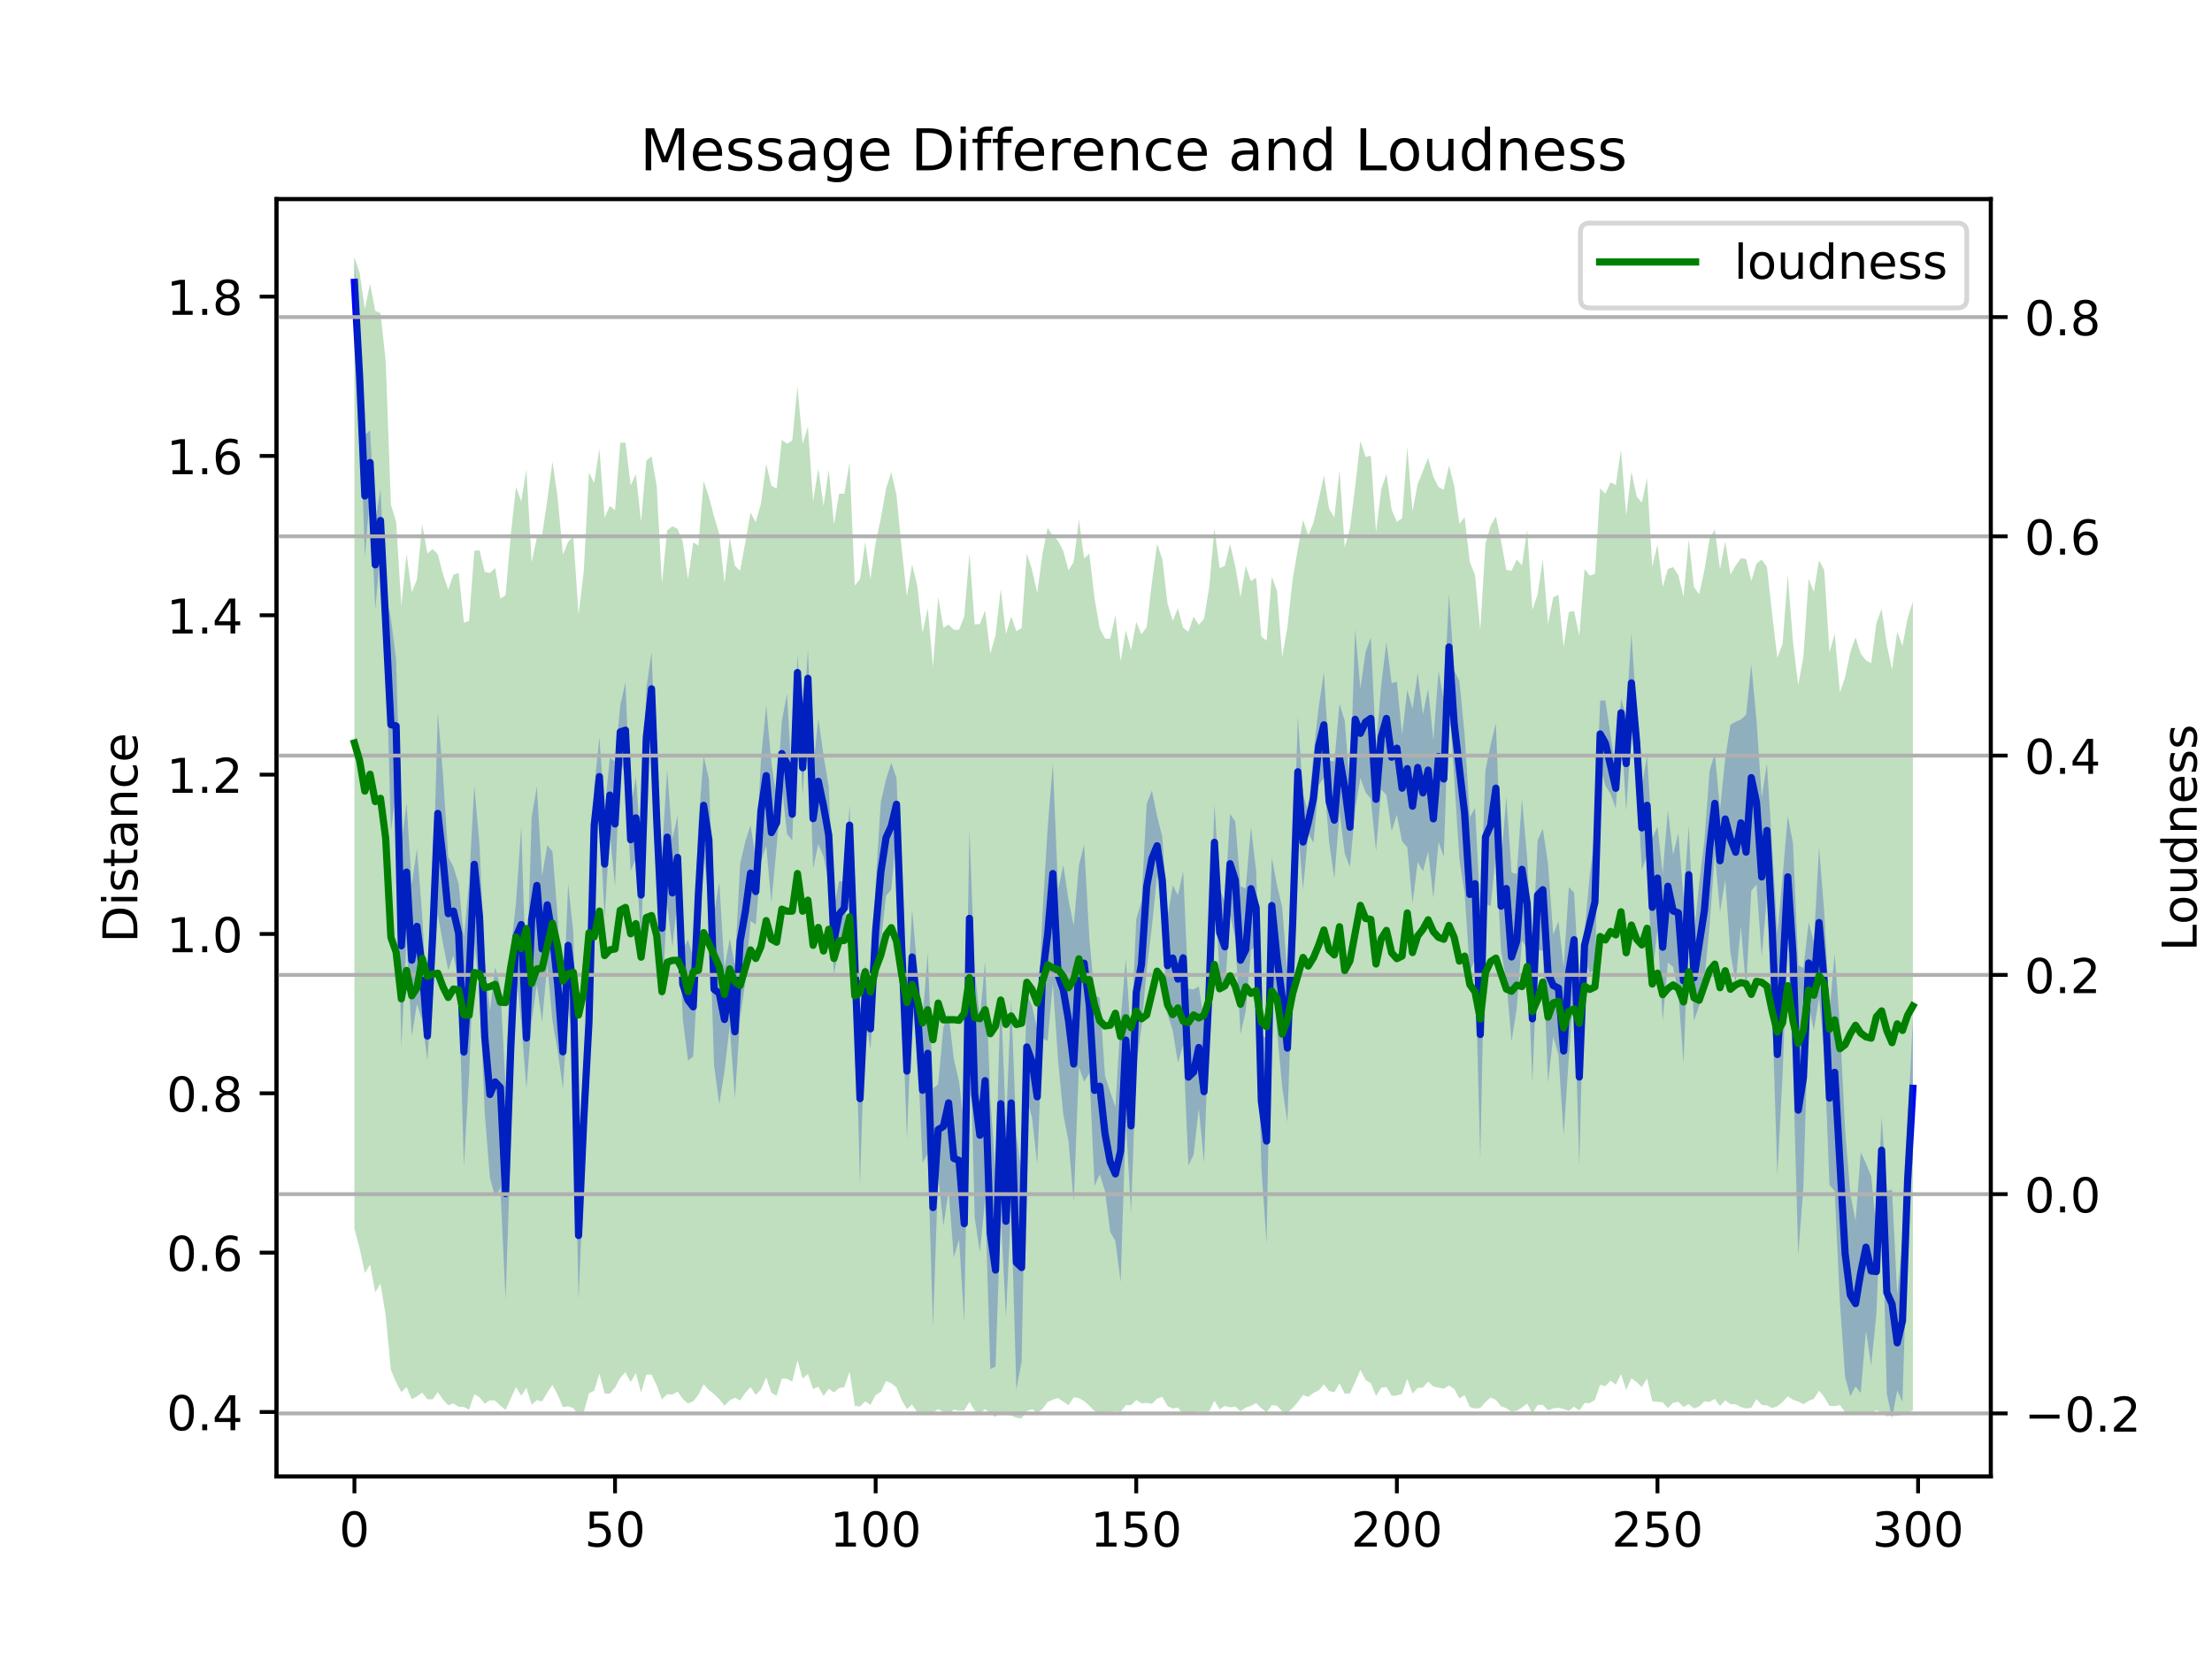 <?xml version="1.0" encoding="utf-8" standalone="no"?>
<!DOCTYPE svg PUBLIC "-//W3C//DTD SVG 1.1//EN"
  "http://www.w3.org/Graphics/SVG/1.1/DTD/svg11.dtd">
<!-- Created with matplotlib (https://matplotlib.org/) -->
<svg height="345.6pt" version="1.1" viewBox="0 0 460.8 345.6" width="460.8pt" xmlns="http://www.w3.org/2000/svg" xmlns:xlink="http://www.w3.org/1999/xlink">
 <defs>
  <style type="text/css">
*{stroke-linecap:butt;stroke-linejoin:round;}
  </style>
 </defs>
 <g id="figure_1">
  <g id="patch_1">
   <path d="M 0 345.6 
L 460.8 345.6 
L 460.8 0 
L 0 0 
z
" style="fill:#ffffff;"/>
  </g>
  <g id="axes_1">
   <g id="patch_2">
    <path d="M 57.6 307.584 
L 414.72 307.584 
L 414.72 41.472 
L 57.6 41.472 
z
" style="fill:#ffffff;"/>
   </g>
   <g id="PolyCollection_1">
    <path clip-path="url(#p4193c1608a)" d="M 73.833 53.568 
L 73.833 64.056 
L 74.919 83.067 
L 76.004 116.005 
L 77.09 103.093 
L 78.176 126.917 
L 79.262 114.844 
L 80.348 133.983 
L 81.433 173.125 
L 82.519 165.074 
L 83.605 218.277 
L 84.691 196.018 
L 85.777 215.869 
L 86.862 209.128 
L 87.948 212.508 
L 89.034 220.997 
L 90.12 203.487 
L 91.206 190.472 
L 92.291 196.605 
L 93.377 202.168 
L 94.463 198.989 
L 95.549 204.802 
L 96.635 242.945 
L 97.72 224.032 
L 98.806 196.432 
L 99.892 206.067 
L 100.978 231.855 
L 102.064 245.437 
L 103.149 249.296 
L 104.235 247.482 
L 105.321 270.779 
L 106.407 238.232 
L 107.493 202.345 
L 108.578 212.962 
L 109.664 226.829 
L 110.75 212.856 
L 111.836 205.079 
L 112.922 212.889 
L 114.007 200.939 
L 115.093 212.734 
L 116.179 218.944 
L 117.265 226.784 
L 118.351 209.836 
L 119.436 217.601 
L 120.522 270.829 
L 121.608 244.985 
L 122.694 223.361 
L 123.78 179.968 
L 124.865 169.948 
L 125.951 191.203 
L 127.037 173.42 
L 128.123 184.662 
L 129.209 158.024 
L 130.294 162.078 
L 131.38 181.431 
L 132.466 178.878 
L 133.552 196.298 
L 134.638 163.882 
L 135.723 151.134 
L 136.809 179.662 
L 137.895 208.779 
L 138.981 188.454 
L 140.067 197.271 
L 141.152 187.32 
L 142.238 212.319 
L 143.324 220.955 
L 144.41 220.074 
L 145.496 200.891 
L 146.581 177.965 
L 147.667 187.711 
L 148.753 221.936 
L 149.839 230.079 
L 150.925 223.084 
L 152.01 213.815 
L 153.096 228.867 
L 154.182 212.149 
L 155.268 204.538 
L 156.354 191.863 
L 157.439 192.591 
L 158.525 179.511 
L 159.611 176.211 
L 160.697 188.034 
L 161.783 176.453 
L 162.868 163.749 
L 163.954 173.743 
L 165.04 175.085 
L 166.126 143.963 
L 167.212 165.806 
L 168.297 147.326 
L 169.383 180.963 
L 170.469 175.844 
L 171.555 178.454 
L 172.641 184.073 
L 173.726 203 
L 174.812 197.371 
L 175.898 194.684 
L 176.984 176.023 
L 178.07 205.421 
L 179.155 246.854 
L 180.241 212.013 
L 181.327 218.565 
L 182.413 203.769 
L 183.499 196.232 
L 184.584 186.608 
L 185.67 185.328 
L 186.756 172.985 
L 187.842 206.713 
L 188.928 237.328 
L 190.013 209.231 
L 191.099 218.648 
L 192.185 242.201 
L 193.271 240.328 
L 194.357 276.375 
L 195.442 244.773 
L 196.528 255.396 
L 197.614 248.16 
L 198.7 262.01 
L 199.786 258.17 
L 200.871 275.399 
L 201.957 209.902 
L 203.043 253.607 
L 204.129 260.883 
L 205.215 249.981 
L 206.3 285.21 
L 207.386 284.691 
L 208.472 253.051 
L 209.558 274.457 
L 210.644 251.37 
L 211.729 289.487 
L 212.815 283.637 
L 213.901 228.992 
L 214.987 232.814 
L 216.073 242.533 
L 217.158 216.311 
L 218.244 216.836 
L 219.33 204.87 
L 220.416 220.945 
L 221.502 232.171 
L 222.587 237.685 
L 223.673 250.443 
L 224.759 222.302 
L 225.845 225.372 
L 226.931 223.566 
L 228.016 247.048 
L 229.102 244.633 
L 230.188 248.109 
L 231.274 256.614 
L 232.36 258.536 
L 233.445 267.054 
L 234.531 233.643 
L 235.617 252.712 
L 236.703 222.087 
L 237.789 214.061 
L 238.875 201.989 
L 239.96 193.055 
L 241.046 182.356 
L 242.132 192.429 
L 243.218 211.31 
L 244.304 214.71 
L 245.389 221.431 
L 246.475 217.611 
L 247.561 242.811 
L 248.647 240.549 
L 249.733 230.946 
L 250.818 242.29 
L 251.904 212.707 
L 252.99 183.52 
L 254.076 203.366 
L 255.162 206.576 
L 256.247 190.277 
L 257.333 195.589 
L 258.419 215.414 
L 259.505 210.669 
L 260.591 198.005 
L 261.676 196.758 
L 262.762 243.215 
L 263.848 259.063 
L 264.934 198.65 
L 266.02 214.739 
L 267.105 226.472 
L 268.191 233.782 
L 269.277 201.457 
L 270.363 172.232 
L 271.449 185.331 
L 272.534 173.589 
L 273.62 175.578 
L 274.706 163.585 
L 275.792 161.953 
L 276.878 175.414 
L 277.963 183.079 
L 279.049 169.169 
L 280.135 177.795 
L 281.221 180.613 
L 282.307 168.658 
L 283.392 162.078 
L 284.478 165.064 
L 285.564 166.418 
L 286.65 177.287 
L 287.736 164.516 
L 288.821 165.568 
L 289.907 173.147 
L 290.993 169.73 
L 292.079 175.293 
L 293.165 176.536 
L 294.25 188.24 
L 295.336 179.564 
L 296.422 181.524 
L 297.508 177.383 
L 298.594 187.036 
L 299.679 175.431 
L 300.765 178.49 
L 301.851 145.804 
L 302.937 162.021 
L 304.023 179.143 
L 305.108 186.004 
L 306.194 202.432 
L 307.28 199.872 
L 308.366 241.461 
L 309.452 188.246 
L 310.537 188.773 
L 311.623 177.699 
L 312.709 198.161 
L 313.795 204.243 
L 314.881 216.959 
L 315.966 210.049 
L 317.052 195.894 
L 318.138 197.726 
L 319.224 225.533 
L 320.31 197.856 
L 321.395 198.097 
L 322.481 225.539 
L 323.567 215.906 
L 324.653 219.749 
L 325.739 236.496 
L 326.824 220.147 
L 327.91 205.585 
L 328.996 242.779 
L 330.082 199.746 
L 331.168 202.711 
L 332.253 201.916 
L 333.339 159.836 
L 334.425 163.687 
L 335.511 165.358 
L 336.597 168.428 
L 337.682 151.459 
L 338.768 168.921 
L 339.854 152.611 
L 340.94 160.951 
L 342.026 181.194 
L 343.111 178.152 
L 344.197 203.368 
L 345.283 193.67 
L 346.369 212.692 
L 347.455 200.512 
L 348.54 201.446 
L 349.626 206.795 
L 350.712 221.515 
L 351.798 192.36 
L 352.884 212.624 
L 353.969 209.523 
L 355.055 204.171 
L 356.141 192.781 
L 357.227 177.886 
L 358.313 190.008 
L 359.398 183.267 
L 360.484 198.499 
L 361.57 204.724 
L 362.656 192.919 
L 363.742 206.119 
L 364.827 185.579 
L 365.913 184.271 
L 366.999 199.248 
L 368.085 186.939 
L 369.171 210.361 
L 370.256 244.907 
L 371.342 223.9 
L 372.428 195.355 
L 373.514 221.975 
L 374.6 261.479 
L 375.685 247.334 
L 376.771 209.091 
L 377.857 214.646 
L 378.943 207.844 
L 380.029 219.36 
L 381.114 246.847 
L 382.2 248.1 
L 383.286 271.396 
L 384.372 286.889 
L 385.458 290.86 
L 386.543 288.815 
L 387.629 290.176 
L 388.715 277.252 
L 389.801 284.507 
L 390.887 273.767 
L 391.972 246.637 
L 393.058 290.336 
L 394.144 295.488 
L 395.23 289.672 
L 396.316 292.048 
L 397.401 257.087 
L 398.487 241.325 
L 398.487 212.107 
L 398.487 212.107 
L 397.401 234.348 
L 396.316 258.254 
L 395.23 269.805 
L 394.144 247.819 
L 393.058 248.125 
L 391.972 232.563 
L 390.887 255.996 
L 389.801 245.024 
L 388.715 242.368 
L 387.629 240.035 
L 386.543 254.32 
L 385.458 248.719 
L 384.372 235.35 
L 383.286 213.802 
L 382.2 198.648 
L 381.114 210.683 
L 380.029 190.133 
L 378.943 176.508 
L 377.857 196.261 
L 376.771 192.124 
L 375.685 201.641 
L 374.6 201.056 
L 373.514 175.676 
L 372.428 169.959 
L 371.342 182.678 
L 370.256 194.421 
L 369.171 176.366 
L 368.085 159.044 
L 366.999 166.116 
L 365.913 150.051 
L 364.827 138.412 
L 363.742 148.903 
L 362.656 149.905 
L 361.57 150.346 
L 360.484 150.966 
L 359.398 157.966 
L 358.313 168.609 
L 357.227 156.822 
L 356.141 160.588 
L 355.055 175.085 
L 353.969 184.006 
L 352.884 194.77 
L 351.798 172.08 
L 350.712 187.103 
L 349.626 173.517 
L 348.54 178.095 
L 347.455 168.732 
L 346.369 181.958 
L 345.283 172.175 
L 344.197 174.646 
L 343.111 157.373 
L 342.026 163.743 
L 340.94 148.328 
L 339.854 131.918 
L 338.768 149.208 
L 337.682 145.521 
L 336.597 159.985 
L 335.511 153.176 
L 334.425 145.892 
L 333.339 145.958 
L 332.253 173.904 
L 331.168 182.314 
L 330.082 194.211 
L 328.996 205.936 
L 327.91 185.943 
L 326.824 184.809 
L 325.739 201.39 
L 324.653 191.9 
L 323.567 194.699 
L 322.481 179.926 
L 321.395 172.597 
L 320.31 175.067 
L 319.224 198.954 
L 318.138 178.752 
L 317.052 166.3 
L 315.966 182.066 
L 314.881 181.757 
L 313.795 165.961 
L 312.709 179.385 
L 311.623 150.671 
L 310.537 155.078 
L 309.452 160.415 
L 308.366 189.537 
L 307.28 168.306 
L 306.194 170.232 
L 305.108 152.953 
L 304.023 141.909 
L 302.937 139.637 
L 301.851 123.764 
L 300.765 146.073 
L 299.679 139.745 
L 298.594 154.145 
L 297.508 143.472 
L 296.422 148.826 
L 295.336 140.188 
L 294.25 147.649 
L 293.165 143.701 
L 292.079 153.088 
L 290.993 141.98 
L 289.907 142.339 
L 288.821 133.769 
L 287.736 142.581 
L 286.65 155.743 
L 285.564 132.888 
L 284.478 135.746 
L 283.392 143.452 
L 282.307 131.05 
L 281.221 164.05 
L 280.135 150.192 
L 279.049 146.621 
L 277.963 158.616 
L 276.878 158.425 
L 275.792 140.039 
L 274.706 147.272 
L 273.62 156.929 
L 272.534 169.12 
L 271.449 165.504 
L 270.363 149.312 
L 269.277 183.527 
L 268.191 202.879 
L 267.105 189.007 
L 266.02 184.335 
L 264.934 178.614 
L 263.848 216.351 
L 262.762 215.446 
L 261.676 181.457 
L 260.591 172.254 
L 259.505 185.063 
L 258.419 184.64 
L 257.333 171.125 
L 256.247 169.574 
L 255.162 187.924 
L 254.076 185.061 
L 252.99 167.409 
L 251.904 199.024 
L 250.818 212.527 
L 249.733 205.48 
L 248.647 206.101 
L 247.561 205.967 
L 246.475 181.456 
L 245.389 186.498 
L 244.304 184.445 
L 243.218 190.999 
L 242.132 174.33 
L 241.046 170.02 
L 239.96 164.673 
L 238.875 167.462 
L 237.789 187.765 
L 236.703 191.434 
L 235.617 216.372 
L 234.531 199.699 
L 233.445 212.486 
L 232.36 230.561 
L 231.274 227.445 
L 230.188 224.109 
L 229.102 207.918 
L 228.016 207.236 
L 226.931 195.448 
L 225.845 175.934 
L 224.759 180.28 
L 223.673 192.863 
L 222.587 187.431 
L 221.502 180.215 
L 220.416 185.307 
L 219.33 159.07 
L 218.244 172.448 
L 217.158 190.541 
L 216.073 214.447 
L 214.987 209.448 
L 213.901 207.203 
L 212.815 244.463 
L 211.729 236.513 
L 210.644 208.167 
L 209.558 234.379 
L 208.472 206.784 
L 207.386 244.465 
L 206.3 228.761 
L 205.215 200.253 
L 204.129 212.085 
L 203.043 202.298 
L 201.957 172.724 
L 200.871 234.435 
L 199.786 225.29 
L 198.7 220.62 
L 197.614 211.334 
L 196.528 213.921 
L 195.442 225.845 
L 194.357 226.742 
L 193.271 198.487 
L 192.185 212.043 
L 191.099 201.618 
L 190.013 189.482 
L 188.928 208.921 
L 187.842 187.913 
L 186.756 162.103 
L 185.67 158.862 
L 184.584 162.371 
L 183.499 166.988 
L 182.413 184.074 
L 181.327 210.087 
L 180.241 200.802 
L 179.155 210.893 
L 178.07 194.986 
L 176.984 167.783 
L 175.898 183.652 
L 174.812 183.52 
L 173.726 188.73 
L 172.641 163.919 
L 171.555 157.381 
L 170.469 149.678 
L 169.383 160.126 
L 168.297 135.295 
L 167.212 154.068 
L 166.126 136.236 
L 165.04 164.15 
L 163.954 144.507 
L 162.868 150.213 
L 161.783 166.328 
L 160.697 158.851 
L 159.611 146.941 
L 158.525 158.255 
L 157.439 178.847 
L 156.354 171.899 
L 155.268 175.284 
L 154.182 179.938 
L 153.096 201.01 
L 152.01 195.537 
L 150.925 201.671 
L 149.839 183.749 
L 148.753 190.204 
L 147.667 162.224 
L 146.581 157.556 
L 145.496 171.407 
L 144.41 199.419 
L 143.324 195.779 
L 142.238 197.711 
L 141.152 169.915 
L 140.067 174.756 
L 138.981 160.324 
L 137.895 177.948 
L 136.809 162.077 
L 135.723 135.855 
L 134.638 143.487 
L 133.552 176.582 
L 132.466 161.871 
L 131.38 168.433 
L 130.294 142.135 
L 129.209 146.915 
L 128.123 158.642 
L 127.037 157.841 
L 125.951 168.803 
L 124.865 153.608 
L 123.78 163.948 
L 122.694 202.301 
L 121.608 221.401 
L 120.522 243.931 
L 119.436 194.267 
L 118.351 184.045 
L 117.265 211.444 
L 116.179 191.148 
L 115.093 177.397 
L 114.007 176.061 
L 112.922 182.498 
L 111.836 163.829 
L 110.75 170.283 
L 109.664 205.67 
L 108.578 172.25 
L 107.493 188.009 
L 106.407 197.979 
L 105.321 226.524 
L 104.235 205.615 
L 103.149 201.469 
L 102.064 210.571 
L 100.978 200.037 
L 99.892 175.946 
L 98.806 163.678 
L 97.72 183.621 
L 96.635 195.36 
L 95.549 184.106 
L 94.463 180.6 
L 93.377 178.499 
L 92.291 161.445 
L 91.206 148.42 
L 90.12 186.773 
L 89.034 210.643 
L 87.948 190.638 
L 86.862 176.822 
L 85.777 184.179 
L 84.691 167.329 
L 83.605 175.795 
L 82.519 137.376 
L 81.433 128.79 
L 80.348 123.801 
L 79.262 102.011 
L 78.176 108.412 
L 77.09 89.618 
L 76.004 90.65 
L 74.919 74.084 
L 73.833 53.568 
z
" style="fill:#0000ff;fill-opacity:0.25;"/>
   </g>
   <g id="matplotlib.axis_1">
    <g id="xtick_1">
     <g id="line2d_1">
      <defs>
       <path d="M 0 0 
L 0 3.5 
" id="mea8b187668" style="stroke:#000000;stroke-width:0.8;"/>
      </defs>
      <g>
       <use style="stroke:#000000;stroke-width:0.8;" x="73.833" xlink:href="#mea8b187668" y="307.584"/>
      </g>
     </g>
     <g id="text_1">
      <!-- 0 -->
      <defs>
       <path d="M 31.781 66.406 
Q 24.172 66.406 20.328 58.906 
Q 16.5 51.422 16.5 36.375 
Q 16.5 21.391 20.328 13.891 
Q 24.172 6.391 31.781 6.391 
Q 39.453 6.391 43.281 13.891 
Q 47.125 21.391 47.125 36.375 
Q 47.125 51.422 43.281 58.906 
Q 39.453 66.406 31.781 66.406 
z
M 31.781 74.219 
Q 44.047 74.219 50.516 64.516 
Q 56.984 54.828 56.984 36.375 
Q 56.984 17.969 50.516 8.266 
Q 44.047 -1.422 31.781 -1.422 
Q 19.531 -1.422 13.062 8.266 
Q 6.594 17.969 6.594 36.375 
Q 6.594 54.828 13.062 64.516 
Q 19.531 74.219 31.781 74.219 
z
" id="DejaVuSans-48"/>
      </defs>
      <g transform="translate(70.651 322.182)scale(0.1 -0.1)">
       <use xlink:href="#DejaVuSans-48"/>
      </g>
     </g>
    </g>
    <g id="xtick_2">
     <g id="line2d_2">
      <g>
       <use style="stroke:#000000;stroke-width:0.8;" x="128.123" xlink:href="#mea8b187668" y="307.584"/>
      </g>
     </g>
     <g id="text_2">
      <!-- 50 -->
      <defs>
       <path d="M 10.797 72.906 
L 49.516 72.906 
L 49.516 64.594 
L 19.828 64.594 
L 19.828 46.734 
Q 21.969 47.469 24.109 47.828 
Q 26.266 48.188 28.422 48.188 
Q 40.625 48.188 47.75 41.5 
Q 54.891 34.812 54.891 23.391 
Q 54.891 11.625 47.562 5.094 
Q 40.234 -1.422 26.906 -1.422 
Q 22.312 -1.422 17.547 -0.641 
Q 12.797 0.141 7.719 1.703 
L 7.719 11.625 
Q 12.109 9.234 16.797 8.062 
Q 21.484 6.891 26.703 6.891 
Q 35.156 6.891 40.078 11.328 
Q 45.016 15.766 45.016 23.391 
Q 45.016 31 40.078 35.438 
Q 35.156 39.891 26.703 39.891 
Q 22.75 39.891 18.812 39.016 
Q 14.891 38.141 10.797 36.281 
z
" id="DejaVuSans-53"/>
      </defs>
      <g transform="translate(121.76 322.182)scale(0.1 -0.1)">
       <use xlink:href="#DejaVuSans-53"/>
       <use x="63.623" xlink:href="#DejaVuSans-48"/>
      </g>
     </g>
    </g>
    <g id="xtick_3">
     <g id="line2d_3">
      <g>
       <use style="stroke:#000000;stroke-width:0.8;" x="182.413" xlink:href="#mea8b187668" y="307.584"/>
      </g>
     </g>
     <g id="text_3">
      <!-- 100 -->
      <defs>
       <path d="M 12.406 8.297 
L 28.516 8.297 
L 28.516 63.922 
L 10.984 60.406 
L 10.984 69.391 
L 28.422 72.906 
L 38.281 72.906 
L 38.281 8.297 
L 54.391 8.297 
L 54.391 0 
L 12.406 0 
z
" id="DejaVuSans-49"/>
      </defs>
      <g transform="translate(172.869 322.182)scale(0.1 -0.1)">
       <use xlink:href="#DejaVuSans-49"/>
       <use x="63.623" xlink:href="#DejaVuSans-48"/>
       <use x="127.246" xlink:href="#DejaVuSans-48"/>
      </g>
     </g>
    </g>
    <g id="xtick_4">
     <g id="line2d_4">
      <g>
       <use style="stroke:#000000;stroke-width:0.8;" x="236.703" xlink:href="#mea8b187668" y="307.584"/>
      </g>
     </g>
     <g id="text_4">
      <!-- 150 -->
      <g transform="translate(227.159 322.182)scale(0.1 -0.1)">
       <use xlink:href="#DejaVuSans-49"/>
       <use x="63.623" xlink:href="#DejaVuSans-53"/>
       <use x="127.246" xlink:href="#DejaVuSans-48"/>
      </g>
     </g>
    </g>
    <g id="xtick_5">
     <g id="line2d_5">
      <g>
       <use style="stroke:#000000;stroke-width:0.8;" x="290.993" xlink:href="#mea8b187668" y="307.584"/>
      </g>
     </g>
     <g id="text_5">
      <!-- 200 -->
      <defs>
       <path d="M 19.188 8.297 
L 53.609 8.297 
L 53.609 0 
L 7.328 0 
L 7.328 8.297 
Q 12.938 14.109 22.625 23.891 
Q 32.328 33.688 34.812 36.531 
Q 39.547 41.844 41.422 45.531 
Q 43.312 49.219 43.312 52.781 
Q 43.312 58.594 39.234 62.25 
Q 35.156 65.922 28.609 65.922 
Q 23.969 65.922 18.812 64.312 
Q 13.672 62.703 7.812 59.422 
L 7.812 69.391 
Q 13.766 71.781 18.938 73 
Q 24.125 74.219 28.422 74.219 
Q 39.75 74.219 46.484 68.547 
Q 53.219 62.891 53.219 53.422 
Q 53.219 48.922 51.531 44.891 
Q 49.859 40.875 45.406 35.406 
Q 44.188 33.984 37.641 27.219 
Q 31.109 20.453 19.188 8.297 
z
" id="DejaVuSans-50"/>
      </defs>
      <g transform="translate(281.449 322.182)scale(0.1 -0.1)">
       <use xlink:href="#DejaVuSans-50"/>
       <use x="63.623" xlink:href="#DejaVuSans-48"/>
       <use x="127.246" xlink:href="#DejaVuSans-48"/>
      </g>
     </g>
    </g>
    <g id="xtick_6">
     <g id="line2d_6">
      <g>
       <use style="stroke:#000000;stroke-width:0.8;" x="345.283" xlink:href="#mea8b187668" y="307.584"/>
      </g>
     </g>
     <g id="text_6">
      <!-- 250 -->
      <g transform="translate(335.739 322.182)scale(0.1 -0.1)">
       <use xlink:href="#DejaVuSans-50"/>
       <use x="63.623" xlink:href="#DejaVuSans-53"/>
       <use x="127.246" xlink:href="#DejaVuSans-48"/>
      </g>
     </g>
    </g>
    <g id="xtick_7">
     <g id="line2d_7">
      <g>
       <use style="stroke:#000000;stroke-width:0.8;" x="399.573" xlink:href="#mea8b187668" y="307.584"/>
      </g>
     </g>
     <g id="text_7">
      <!-- 300 -->
      <defs>
       <path d="M 40.578 39.312 
Q 47.656 37.797 51.625 33 
Q 55.609 28.219 55.609 21.188 
Q 55.609 10.406 48.188 4.484 
Q 40.766 -1.422 27.094 -1.422 
Q 22.516 -1.422 17.656 -0.516 
Q 12.797 0.391 7.625 2.203 
L 7.625 11.719 
Q 11.719 9.328 16.594 8.109 
Q 21.484 6.891 26.812 6.891 
Q 36.078 6.891 40.938 10.547 
Q 45.797 14.203 45.797 21.188 
Q 45.797 27.641 41.281 31.266 
Q 36.766 34.906 28.719 34.906 
L 20.219 34.906 
L 20.219 43.016 
L 29.109 43.016 
Q 36.375 43.016 40.234 45.922 
Q 44.094 48.828 44.094 54.297 
Q 44.094 59.906 40.109 62.906 
Q 36.141 65.922 28.719 65.922 
Q 24.656 65.922 20.016 65.031 
Q 15.375 64.156 9.812 62.312 
L 9.812 71.094 
Q 15.438 72.656 20.344 73.438 
Q 25.25 74.219 29.594 74.219 
Q 40.828 74.219 47.359 69.109 
Q 53.906 64.016 53.906 55.328 
Q 53.906 49.266 50.438 45.094 
Q 46.969 40.922 40.578 39.312 
z
" id="DejaVuSans-51"/>
      </defs>
      <g transform="translate(390.029 322.182)scale(0.1 -0.1)">
       <use xlink:href="#DejaVuSans-51"/>
       <use x="63.623" xlink:href="#DejaVuSans-48"/>
       <use x="127.246" xlink:href="#DejaVuSans-48"/>
      </g>
     </g>
    </g>
   </g>
   <g id="matplotlib.axis_2">
    <g id="ytick_1">
     <g id="line2d_8">
      <defs>
       <path d="M 0 0 
L -3.5 0 
" id="meaec092f25" style="stroke:#000000;stroke-width:0.8;"/>
      </defs>
      <g>
       <use style="stroke:#000000;stroke-width:0.8;" x="57.6" xlink:href="#meaec092f25" y="294.143"/>
      </g>
     </g>
     <g id="text_8">
      <!-- 0.4 -->
      <defs>
       <path d="M 10.688 12.406 
L 21 12.406 
L 21 0 
L 10.688 0 
z
" id="DejaVuSans-46"/>
       <path d="M 37.797 64.312 
L 12.891 25.391 
L 37.797 25.391 
z
M 35.203 72.906 
L 47.609 72.906 
L 47.609 25.391 
L 58.016 25.391 
L 58.016 17.188 
L 47.609 17.188 
L 47.609 0 
L 37.797 0 
L 37.797 17.188 
L 4.891 17.188 
L 4.891 26.703 
z
" id="DejaVuSans-52"/>
      </defs>
      <g transform="translate(34.697 297.942)scale(0.1 -0.1)">
       <use xlink:href="#DejaVuSans-48"/>
       <use x="63.623" xlink:href="#DejaVuSans-46"/>
       <use x="95.41" xlink:href="#DejaVuSans-52"/>
      </g>
     </g>
    </g>
    <g id="ytick_2">
     <g id="line2d_9">
      <g>
       <use style="stroke:#000000;stroke-width:0.8;" x="57.6" xlink:href="#meaec092f25" y="260.949"/>
      </g>
     </g>
     <g id="text_9">
      <!-- 0.6 -->
      <defs>
       <path d="M 33.016 40.375 
Q 26.375 40.375 22.484 35.828 
Q 18.609 31.297 18.609 23.391 
Q 18.609 15.531 22.484 10.953 
Q 26.375 6.391 33.016 6.391 
Q 39.656 6.391 43.531 10.953 
Q 47.406 15.531 47.406 23.391 
Q 47.406 31.297 43.531 35.828 
Q 39.656 40.375 33.016 40.375 
z
M 52.594 71.297 
L 52.594 62.312 
Q 48.875 64.062 45.094 64.984 
Q 41.312 65.922 37.594 65.922 
Q 27.828 65.922 22.672 59.328 
Q 17.531 52.734 16.797 39.406 
Q 19.672 43.656 24.016 45.922 
Q 28.375 48.188 33.594 48.188 
Q 44.578 48.188 50.953 41.516 
Q 57.328 34.859 57.328 23.391 
Q 57.328 12.156 50.688 5.359 
Q 44.047 -1.422 33.016 -1.422 
Q 20.359 -1.422 13.672 8.266 
Q 6.984 17.969 6.984 36.375 
Q 6.984 53.656 15.188 63.938 
Q 23.391 74.219 37.203 74.219 
Q 40.922 74.219 44.703 73.484 
Q 48.484 72.75 52.594 71.297 
z
" id="DejaVuSans-54"/>
      </defs>
      <g transform="translate(34.697 264.748)scale(0.1 -0.1)">
       <use xlink:href="#DejaVuSans-48"/>
       <use x="63.623" xlink:href="#DejaVuSans-46"/>
       <use x="95.41" xlink:href="#DejaVuSans-54"/>
      </g>
     </g>
    </g>
    <g id="ytick_3">
     <g id="line2d_10">
      <g>
       <use style="stroke:#000000;stroke-width:0.8;" x="57.6" xlink:href="#meaec092f25" y="227.756"/>
      </g>
     </g>
     <g id="text_10">
      <!-- 0.8 -->
      <defs>
       <path d="M 31.781 34.625 
Q 24.75 34.625 20.719 30.859 
Q 16.703 27.094 16.703 20.516 
Q 16.703 13.922 20.719 10.156 
Q 24.75 6.391 31.781 6.391 
Q 38.812 6.391 42.859 10.172 
Q 46.922 13.969 46.922 20.516 
Q 46.922 27.094 42.891 30.859 
Q 38.875 34.625 31.781 34.625 
z
M 21.922 38.812 
Q 15.578 40.375 12.031 44.719 
Q 8.5 49.078 8.5 55.328 
Q 8.5 64.062 14.719 69.141 
Q 20.953 74.219 31.781 74.219 
Q 42.672 74.219 48.875 69.141 
Q 55.078 64.062 55.078 55.328 
Q 55.078 49.078 51.531 44.719 
Q 48 40.375 41.703 38.812 
Q 48.828 37.156 52.797 32.312 
Q 56.781 27.484 56.781 20.516 
Q 56.781 9.906 50.312 4.234 
Q 43.844 -1.422 31.781 -1.422 
Q 19.734 -1.422 13.25 4.234 
Q 6.781 9.906 6.781 20.516 
Q 6.781 27.484 10.781 32.312 
Q 14.797 37.156 21.922 38.812 
z
M 18.312 54.391 
Q 18.312 48.734 21.844 45.562 
Q 25.391 42.391 31.781 42.391 
Q 38.141 42.391 41.719 45.562 
Q 45.312 48.734 45.312 54.391 
Q 45.312 60.062 41.719 63.234 
Q 38.141 66.406 31.781 66.406 
Q 25.391 66.406 21.844 63.234 
Q 18.312 60.062 18.312 54.391 
z
" id="DejaVuSans-56"/>
      </defs>
      <g transform="translate(34.697 231.555)scale(0.1 -0.1)">
       <use xlink:href="#DejaVuSans-48"/>
       <use x="63.623" xlink:href="#DejaVuSans-46"/>
       <use x="95.41" xlink:href="#DejaVuSans-56"/>
      </g>
     </g>
    </g>
    <g id="ytick_4">
     <g id="line2d_11">
      <g>
       <use style="stroke:#000000;stroke-width:0.8;" x="57.6" xlink:href="#meaec092f25" y="194.562"/>
      </g>
     </g>
     <g id="text_11">
      <!-- 1.0 -->
      <g transform="translate(34.697 198.361)scale(0.1 -0.1)">
       <use xlink:href="#DejaVuSans-49"/>
       <use x="63.623" xlink:href="#DejaVuSans-46"/>
       <use x="95.41" xlink:href="#DejaVuSans-48"/>
      </g>
     </g>
    </g>
    <g id="ytick_5">
     <g id="line2d_12">
      <g>
       <use style="stroke:#000000;stroke-width:0.8;" x="57.6" xlink:href="#meaec092f25" y="161.368"/>
      </g>
     </g>
     <g id="text_12">
      <!-- 1.2 -->
      <g transform="translate(34.697 165.167)scale(0.1 -0.1)">
       <use xlink:href="#DejaVuSans-49"/>
       <use x="63.623" xlink:href="#DejaVuSans-46"/>
       <use x="95.41" xlink:href="#DejaVuSans-50"/>
      </g>
     </g>
    </g>
    <g id="ytick_6">
     <g id="line2d_13">
      <g>
       <use style="stroke:#000000;stroke-width:0.8;" x="57.6" xlink:href="#meaec092f25" y="128.175"/>
      </g>
     </g>
     <g id="text_13">
      <!-- 1.4 -->
      <g transform="translate(34.697 131.974)scale(0.1 -0.1)">
       <use xlink:href="#DejaVuSans-49"/>
       <use x="63.623" xlink:href="#DejaVuSans-46"/>
       <use x="95.41" xlink:href="#DejaVuSans-52"/>
      </g>
     </g>
    </g>
    <g id="ytick_7">
     <g id="line2d_14">
      <g>
       <use style="stroke:#000000;stroke-width:0.8;" x="57.6" xlink:href="#meaec092f25" y="94.981"/>
      </g>
     </g>
     <g id="text_14">
      <!-- 1.6 -->
      <g transform="translate(34.697 98.78)scale(0.1 -0.1)">
       <use xlink:href="#DejaVuSans-49"/>
       <use x="63.623" xlink:href="#DejaVuSans-46"/>
       <use x="95.41" xlink:href="#DejaVuSans-54"/>
      </g>
     </g>
    </g>
    <g id="ytick_8">
     <g id="line2d_15">
      <g>
       <use style="stroke:#000000;stroke-width:0.8;" x="57.6" xlink:href="#meaec092f25" y="61.787"/>
      </g>
     </g>
     <g id="text_15">
      <!-- 1.8 -->
      <g transform="translate(34.697 65.586)scale(0.1 -0.1)">
       <use xlink:href="#DejaVuSans-49"/>
       <use x="63.623" xlink:href="#DejaVuSans-46"/>
       <use x="95.41" xlink:href="#DejaVuSans-56"/>
      </g>
     </g>
    </g>
    <g id="text_16">
     <!-- Distance -->
     <defs>
      <path d="M 19.672 64.797 
L 19.672 8.109 
L 31.594 8.109 
Q 46.688 8.109 53.688 14.938 
Q 60.688 21.781 60.688 36.531 
Q 60.688 51.172 53.688 57.984 
Q 46.688 64.797 31.594 64.797 
z
M 9.812 72.906 
L 30.078 72.906 
Q 51.266 72.906 61.172 64.094 
Q 71.094 55.281 71.094 36.531 
Q 71.094 17.672 61.125 8.828 
Q 51.172 0 30.078 0 
L 9.812 0 
z
" id="DejaVuSans-68"/>
      <path d="M 9.422 54.688 
L 18.406 54.688 
L 18.406 0 
L 9.422 0 
z
M 9.422 75.984 
L 18.406 75.984 
L 18.406 64.594 
L 9.422 64.594 
z
" id="DejaVuSans-105"/>
      <path d="M 44.281 53.078 
L 44.281 44.578 
Q 40.484 46.531 36.375 47.5 
Q 32.281 48.484 27.875 48.484 
Q 21.188 48.484 17.844 46.438 
Q 14.5 44.391 14.5 40.281 
Q 14.5 37.156 16.891 35.375 
Q 19.281 33.594 26.516 31.984 
L 29.594 31.297 
Q 39.156 29.25 43.188 25.516 
Q 47.219 21.781 47.219 15.094 
Q 47.219 7.469 41.188 3.016 
Q 35.156 -1.422 24.609 -1.422 
Q 20.219 -1.422 15.453 -0.562 
Q 10.688 0.297 5.422 2 
L 5.422 11.281 
Q 10.406 8.688 15.234 7.391 
Q 20.062 6.109 24.812 6.109 
Q 31.156 6.109 34.562 8.281 
Q 37.984 10.453 37.984 14.406 
Q 37.984 18.062 35.516 20.016 
Q 33.062 21.969 24.703 23.781 
L 21.578 24.516 
Q 13.234 26.266 9.516 29.906 
Q 5.812 33.547 5.812 39.891 
Q 5.812 47.609 11.281 51.797 
Q 16.75 56 26.812 56 
Q 31.781 56 36.172 55.266 
Q 40.578 54.547 44.281 53.078 
z
" id="DejaVuSans-115"/>
      <path d="M 18.312 70.219 
L 18.312 54.688 
L 36.812 54.688 
L 36.812 47.703 
L 18.312 47.703 
L 18.312 18.016 
Q 18.312 11.328 20.141 9.422 
Q 21.969 7.516 27.594 7.516 
L 36.812 7.516 
L 36.812 0 
L 27.594 0 
Q 17.188 0 13.234 3.875 
Q 9.281 7.766 9.281 18.016 
L 9.281 47.703 
L 2.688 47.703 
L 2.688 54.688 
L 9.281 54.688 
L 9.281 70.219 
z
" id="DejaVuSans-116"/>
      <path d="M 34.281 27.484 
Q 23.391 27.484 19.188 25 
Q 14.984 22.516 14.984 16.5 
Q 14.984 11.719 18.141 8.906 
Q 21.297 6.109 26.703 6.109 
Q 34.188 6.109 38.703 11.406 
Q 43.219 16.703 43.219 25.484 
L 43.219 27.484 
z
M 52.203 31.203 
L 52.203 0 
L 43.219 0 
L 43.219 8.297 
Q 40.141 3.328 35.547 0.953 
Q 30.953 -1.422 24.312 -1.422 
Q 15.922 -1.422 10.953 3.297 
Q 6 8.016 6 15.922 
Q 6 25.141 12.172 29.828 
Q 18.359 34.516 30.609 34.516 
L 43.219 34.516 
L 43.219 35.406 
Q 43.219 41.609 39.141 45 
Q 35.062 48.391 27.688 48.391 
Q 23 48.391 18.547 47.266 
Q 14.109 46.141 10.016 43.891 
L 10.016 52.203 
Q 14.938 54.109 19.578 55.047 
Q 24.219 56 28.609 56 
Q 40.484 56 46.344 49.844 
Q 52.203 43.703 52.203 31.203 
z
" id="DejaVuSans-97"/>
      <path d="M 54.891 33.016 
L 54.891 0 
L 45.906 0 
L 45.906 32.719 
Q 45.906 40.484 42.875 44.328 
Q 39.844 48.188 33.797 48.188 
Q 26.516 48.188 22.312 43.547 
Q 18.109 38.922 18.109 30.906 
L 18.109 0 
L 9.078 0 
L 9.078 54.688 
L 18.109 54.688 
L 18.109 46.188 
Q 21.344 51.125 25.703 53.562 
Q 30.078 56 35.797 56 
Q 45.219 56 50.047 50.172 
Q 54.891 44.344 54.891 33.016 
z
" id="DejaVuSans-110"/>
      <path d="M 48.781 52.594 
L 48.781 44.188 
Q 44.969 46.297 41.141 47.344 
Q 37.312 48.391 33.406 48.391 
Q 24.656 48.391 19.812 42.844 
Q 14.984 37.312 14.984 27.297 
Q 14.984 17.281 19.812 11.734 
Q 24.656 6.203 33.406 6.203 
Q 37.312 6.203 41.141 7.25 
Q 44.969 8.297 48.781 10.406 
L 48.781 2.094 
Q 45.016 0.344 40.984 -0.531 
Q 36.969 -1.422 32.422 -1.422 
Q 20.062 -1.422 12.781 6.344 
Q 5.516 14.109 5.516 27.297 
Q 5.516 40.672 12.859 48.328 
Q 20.219 56 33.016 56 
Q 37.156 56 41.109 55.141 
Q 45.062 54.297 48.781 52.594 
z
" id="DejaVuSans-99"/>
      <path d="M 56.203 29.594 
L 56.203 25.203 
L 14.891 25.203 
Q 15.484 15.922 20.484 11.062 
Q 25.484 6.203 34.422 6.203 
Q 39.594 6.203 44.453 7.469 
Q 49.312 8.734 54.109 11.281 
L 54.109 2.781 
Q 49.266 0.734 44.188 -0.344 
Q 39.109 -1.422 33.891 -1.422 
Q 20.797 -1.422 13.156 6.188 
Q 5.516 13.812 5.516 26.812 
Q 5.516 40.234 12.766 48.109 
Q 20.016 56 32.328 56 
Q 43.359 56 49.781 48.891 
Q 56.203 41.797 56.203 29.594 
z
M 47.219 32.234 
Q 47.125 39.594 43.094 43.984 
Q 39.062 48.391 32.422 48.391 
Q 24.906 48.391 20.391 44.141 
Q 15.875 39.891 15.188 32.172 
z
" id="DejaVuSans-101"/>
     </defs>
     <g transform="translate(28.617 196.391)rotate(-90)scale(0.1 -0.1)">
      <use xlink:href="#DejaVuSans-68"/>
      <use x="77.002" xlink:href="#DejaVuSans-105"/>
      <use x="104.785" xlink:href="#DejaVuSans-115"/>
      <use x="156.885" xlink:href="#DejaVuSans-116"/>
      <use x="196.094" xlink:href="#DejaVuSans-97"/>
      <use x="257.373" xlink:href="#DejaVuSans-110"/>
      <use x="320.752" xlink:href="#DejaVuSans-99"/>
      <use x="375.732" xlink:href="#DejaVuSans-101"/>
     </g>
    </g>
   </g>
   <g id="line2d_16">
    <path clip-path="url(#p4193c1608a)" d="M 73.833 58.812 
L 74.919 78.576 
L 76.004 103.327 
L 77.09 96.355 
L 78.176 117.665 
L 79.262 108.428 
L 81.433 150.957 
L 82.519 151.225 
L 83.605 197.036 
L 84.691 181.674 
L 85.777 200.024 
L 86.862 192.975 
L 87.948 201.573 
L 89.034 215.82 
L 90.12 195.13 
L 91.206 169.446 
L 92.291 179.025 
L 93.377 190.333 
L 94.463 189.794 
L 95.549 194.454 
L 96.635 219.153 
L 97.72 203.826 
L 98.806 180.055 
L 99.892 191.007 
L 100.978 215.946 
L 102.064 228.004 
L 103.149 225.383 
L 104.235 226.548 
L 105.321 248.652 
L 106.407 218.105 
L 107.493 195.177 
L 108.578 192.606 
L 109.664 216.249 
L 110.75 191.569 
L 111.836 184.454 
L 112.922 197.694 
L 114.007 188.5 
L 115.093 195.066 
L 116.179 205.046 
L 117.265 219.114 
L 118.351 196.941 
L 119.436 205.934 
L 120.522 257.38 
L 121.608 233.193 
L 122.694 212.831 
L 123.78 171.958 
L 124.865 161.778 
L 125.951 180.003 
L 127.037 165.63 
L 128.123 171.652 
L 129.209 152.47 
L 130.294 152.107 
L 131.38 174.932 
L 132.466 170.374 
L 133.552 186.44 
L 134.638 153.685 
L 135.723 143.494 
L 136.809 170.87 
L 137.895 193.363 
L 138.981 174.389 
L 140.067 186.014 
L 141.152 178.618 
L 142.238 205.015 
L 143.324 208.367 
L 144.41 209.746 
L 145.496 186.149 
L 146.581 167.76 
L 147.667 174.967 
L 148.753 206.07 
L 149.839 206.914 
L 150.925 212.377 
L 152.01 204.676 
L 153.096 214.938 
L 154.182 196.044 
L 155.268 189.911 
L 156.354 181.881 
L 157.439 185.719 
L 158.525 168.883 
L 159.611 161.576 
L 160.697 173.442 
L 161.783 171.391 
L 162.868 156.981 
L 163.954 159.125 
L 165.04 169.618 
L 166.126 140.1 
L 167.212 159.937 
L 168.297 141.31 
L 169.383 170.545 
L 170.469 162.761 
L 171.555 167.917 
L 172.641 173.996 
L 173.726 195.865 
L 174.812 190.446 
L 175.898 189.168 
L 176.984 171.903 
L 179.155 228.874 
L 180.241 206.408 
L 181.327 214.326 
L 182.413 193.922 
L 183.499 181.61 
L 184.584 174.489 
L 185.67 172.095 
L 186.756 167.544 
L 187.842 197.313 
L 188.928 223.125 
L 190.013 199.357 
L 191.099 210.133 
L 192.185 227.122 
L 193.271 219.407 
L 194.357 251.558 
L 195.442 235.309 
L 196.528 234.658 
L 197.614 229.747 
L 198.7 241.315 
L 199.786 241.73 
L 200.871 254.917 
L 201.957 191.313 
L 203.043 227.952 
L 204.129 236.484 
L 205.215 225.117 
L 206.3 256.985 
L 207.386 264.578 
L 208.472 229.917 
L 209.558 254.418 
L 210.644 229.768 
L 211.729 263 
L 212.815 264.05 
L 213.901 218.098 
L 214.987 221.131 
L 216.073 228.49 
L 217.158 203.426 
L 218.244 194.642 
L 219.33 181.97 
L 220.416 203.126 
L 221.502 206.193 
L 222.587 212.558 
L 223.673 221.653 
L 224.759 201.291 
L 225.845 200.653 
L 226.931 209.507 
L 228.016 227.142 
L 229.102 226.276 
L 230.188 236.109 
L 231.274 242.03 
L 232.36 244.549 
L 233.445 239.77 
L 234.531 216.671 
L 235.617 234.542 
L 236.703 206.761 
L 237.789 200.913 
L 238.875 184.725 
L 239.96 178.864 
L 241.046 176.188 
L 242.132 183.38 
L 243.218 201.155 
L 244.304 199.578 
L 245.389 203.965 
L 246.475 199.534 
L 247.561 224.389 
L 248.647 223.325 
L 249.733 218.213 
L 250.818 227.408 
L 251.904 205.866 
L 252.99 175.465 
L 254.076 194.213 
L 255.162 197.25 
L 256.247 179.926 
L 257.333 183.357 
L 258.419 200.027 
L 259.505 197.866 
L 260.591 185.129 
L 261.676 189.107 
L 262.762 229.331 
L 263.848 237.707 
L 264.934 188.632 
L 266.02 199.537 
L 267.105 207.739 
L 268.191 218.331 
L 269.277 192.492 
L 270.363 160.772 
L 271.449 175.417 
L 272.534 171.355 
L 273.62 166.254 
L 274.706 155.429 
L 275.792 150.996 
L 276.878 166.92 
L 277.963 170.848 
L 279.049 157.895 
L 280.135 163.993 
L 281.221 172.331 
L 282.307 149.854 
L 283.392 152.765 
L 284.478 150.405 
L 285.564 149.653 
L 286.65 166.515 
L 287.736 153.549 
L 288.821 149.668 
L 289.907 157.743 
L 290.993 155.855 
L 292.079 164.191 
L 293.165 160.119 
L 294.25 167.944 
L 295.336 159.876 
L 296.422 165.175 
L 297.508 160.428 
L 298.594 170.59 
L 299.679 157.588 
L 300.765 162.281 
L 301.851 134.784 
L 302.937 150.829 
L 305.108 169.479 
L 306.194 186.332 
L 307.28 184.089 
L 308.366 215.499 
L 309.452 174.331 
L 310.537 171.926 
L 311.623 164.185 
L 312.709 188.773 
L 313.795 185.102 
L 314.881 199.358 
L 315.966 196.057 
L 317.052 181.097 
L 318.138 188.239 
L 319.224 212.244 
L 320.31 186.461 
L 321.395 185.347 
L 322.481 202.733 
L 323.567 205.303 
L 324.653 205.825 
L 325.739 218.943 
L 326.824 202.478 
L 327.91 195.764 
L 328.996 224.357 
L 330.082 196.979 
L 332.253 187.91 
L 333.339 152.897 
L 334.425 154.79 
L 336.597 164.206 
L 337.682 148.49 
L 338.768 159.065 
L 339.854 142.265 
L 340.94 154.639 
L 342.026 172.469 
L 343.111 167.762 
L 344.197 189.007 
L 345.283 182.922 
L 346.369 197.325 
L 347.455 184.622 
L 348.54 189.771 
L 349.626 190.156 
L 350.712 204.309 
L 351.798 182.22 
L 352.884 203.697 
L 355.055 189.628 
L 356.141 176.684 
L 357.227 167.354 
L 358.313 179.308 
L 359.398 170.616 
L 360.484 174.732 
L 361.57 177.535 
L 362.656 171.412 
L 363.742 177.511 
L 364.827 161.996 
L 365.913 167.161 
L 366.999 182.682 
L 368.085 172.992 
L 369.171 193.364 
L 370.256 219.664 
L 371.342 203.289 
L 372.428 182.657 
L 373.514 198.825 
L 374.6 231.267 
L 375.685 224.487 
L 376.771 200.608 
L 377.857 205.453 
L 378.943 192.176 
L 380.029 204.747 
L 381.114 228.765 
L 382.2 223.374 
L 384.372 261.119 
L 385.458 269.789 
L 386.543 271.568 
L 387.629 265.105 
L 388.715 259.81 
L 389.801 264.766 
L 390.887 264.881 
L 391.972 239.6 
L 393.058 269.23 
L 394.144 271.654 
L 395.23 279.738 
L 396.316 275.151 
L 397.401 245.718 
L 398.487 226.716 
L 398.487 226.716 
" style="fill:none;stroke:#0000ff;stroke-linecap:square;stroke-width:1.5;"/>
   </g>
   <g id="patch_3">
    <path d="M 57.6 307.584 
L 57.6 41.472 
" style="fill:none;stroke:#000000;stroke-linecap:square;stroke-linejoin:miter;stroke-width:0.8;"/>
   </g>
   <g id="patch_4">
    <path d="M 414.72 307.584 
L 414.72 41.472 
" style="fill:none;stroke:#000000;stroke-linecap:square;stroke-linejoin:miter;stroke-width:0.8;"/>
   </g>
   <g id="patch_5">
    <path d="M 57.6 307.584 
L 414.72 307.584 
" style="fill:none;stroke:#000000;stroke-linecap:square;stroke-linejoin:miter;stroke-width:0.8;"/>
   </g>
   <g id="patch_6">
    <path d="M 57.6 41.472 
L 414.72 41.472 
" style="fill:none;stroke:#000000;stroke-linecap:square;stroke-linejoin:miter;stroke-width:0.8;"/>
   </g>
  </g>
  <g id="axes_2">
   <g id="PolyCollection_2">
    <path clip-path="url(#p4193c1608a)" d="M 73.833 53.568 
L 73.833 255.958 
L 74.919 260.063 
L 76.004 265.209 
L 77.09 263.452 
L 78.176 269.231 
L 79.262 267.381 
L 80.348 274.041 
L 81.433 285.426 
L 82.519 287.944 
L 83.605 289.999 
L 84.691 288.932 
L 85.777 291.466 
L 86.862 290.899 
L 87.948 290.098 
L 89.034 291.494 
L 90.12 291.516 
L 91.206 290.003 
L 92.291 291.557 
L 93.377 292.747 
L 94.463 292.353 
L 95.549 293.075 
L 96.635 293.091 
L 97.72 293.666 
L 98.806 290.433 
L 99.892 291.086 
L 100.978 292.418 
L 102.064 291.7 
L 103.149 291.774 
L 104.235 292.836 
L 105.321 293.718 
L 106.407 291.35 
L 107.493 288.942 
L 108.578 290.737 
L 109.664 289.096 
L 110.75 292.634 
L 111.836 291.669 
L 112.922 291.953 
L 114.007 290.098 
L 115.093 288.489 
L 116.179 290.556 
L 117.265 293.157 
L 118.351 292.949 
L 119.436 293.334 
L 120.522 294.899 
L 121.608 294.219 
L 122.694 290.237 
L 123.78 289.726 
L 124.865 286.135 
L 125.951 290.291 
L 127.037 290.347 
L 128.123 289.07 
L 129.209 287.023 
L 130.294 285.864 
L 131.38 287.937 
L 132.466 286.031 
L 133.552 290.105 
L 134.638 286.337 
L 135.723 286.372 
L 136.809 288.61 
L 137.895 291.522 
L 138.981 290.423 
L 140.067 290.522 
L 141.152 289.896 
L 142.238 291.417 
L 143.324 292.379 
L 144.41 291.908 
L 145.496 290.562 
L 146.581 288.369 
L 147.667 289.553 
L 148.753 290.425 
L 149.839 291.464 
L 150.925 292.863 
L 152.01 291.717 
L 153.096 291.186 
L 154.182 291.735 
L 155.268 290.146 
L 156.354 288.957 
L 157.439 290.558 
L 158.525 289.461 
L 159.611 286.906 
L 160.697 290.155 
L 161.783 290.753 
L 162.868 287.165 
L 163.954 287.233 
L 165.04 287.826 
L 166.126 283.416 
L 167.212 287.163 
L 168.297 286.219 
L 169.383 289.366 
L 170.469 288.851 
L 171.555 290.81 
L 172.641 289.318 
L 173.726 290.066 
L 174.812 289.163 
L 175.898 288.955 
L 176.984 285.736 
L 178.07 292.864 
L 179.155 293.002 
L 180.241 291.911 
L 181.327 292.662 
L 182.413 290.609 
L 183.499 289.955 
L 184.584 287.698 
L 185.67 288.147 
L 186.756 289.02 
L 187.842 291.686 
L 188.928 293.522 
L 190.013 292.573 
L 191.099 294.267 
L 192.185 294.333 
L 193.271 294.033 
L 194.357 294.286 
L 195.442 293.512 
L 196.528 294.147 
L 197.614 294.704 
L 198.7 293.634 
L 199.786 293.892 
L 200.871 293.827 
L 201.957 292 
L 203.043 293.866 
L 204.129 294.45 
L 205.215 293.522 
L 206.3 294.509 
L 207.386 295.172 
L 208.472 293.991 
L 209.558 294.698 
L 210.644 294.855 
L 211.729 295.372 
L 212.815 295.488 
L 213.901 293.942 
L 214.987 293.577 
L 216.073 294.305 
L 217.158 293.524 
L 218.244 292.065 
L 219.33 291.576 
L 220.416 291.257 
L 221.502 291.992 
L 222.587 292.717 
L 223.673 291.096 
L 224.759 291.255 
L 225.845 291.882 
L 226.931 292.824 
L 228.016 293.973 
L 229.102 294.406 
L 230.188 294.44 
L 231.274 294.11 
L 232.36 293.968 
L 233.445 294.135 
L 234.531 292.716 
L 235.617 292.727 
L 236.703 291.648 
L 237.789 292.336 
L 238.875 292.256 
L 239.96 292.434 
L 241.046 291.35 
L 242.132 291.006 
L 243.218 292.894 
L 244.304 293.413 
L 245.389 293.21 
L 246.475 294.68 
L 247.561 294.418 
L 248.647 294.365 
L 249.733 293.97 
L 250.818 294.107 
L 251.904 293.957 
L 252.99 291.816 
L 254.076 293.581 
L 255.162 292.883 
L 256.247 293.192 
L 257.333 293.006 
L 258.419 293.976 
L 259.505 293.243 
L 260.591 292.847 
L 261.676 292.315 
L 262.762 293.336 
L 263.848 294.241 
L 264.934 292.701 
L 266.02 292.826 
L 267.105 294.021 
L 268.191 294.259 
L 269.277 293.31 
L 270.363 292.085 
L 271.449 290.598 
L 272.534 290.993 
L 273.62 290.165 
L 274.706 289.659 
L 275.792 288.379 
L 276.878 289.773 
L 277.963 290.028 
L 279.049 288.176 
L 280.135 290.334 
L 281.221 290.275 
L 282.307 287.911 
L 283.392 285.362 
L 284.478 287.47 
L 285.564 288.135 
L 286.65 290.788 
L 287.736 289.119 
L 288.821 288.933 
L 289.907 290.778 
L 290.993 290.701 
L 292.079 290.356 
L 293.165 287.24 
L 294.25 290.315 
L 295.336 289.111 
L 296.422 289.056 
L 297.508 287.812 
L 298.594 288.842 
L 299.679 289.06 
L 300.765 289.301 
L 301.851 288.61 
L 302.937 289.347 
L 304.023 291.294 
L 305.108 290.625 
L 306.194 293.112 
L 307.28 293.416 
L 308.366 293.328 
L 309.452 292.065 
L 310.537 291.119 
L 311.623 291.629 
L 312.709 292.968 
L 313.795 293.35 
L 314.881 294.086 
L 315.966 293.875 
L 317.052 293.245 
L 318.138 292.369 
L 319.224 294.485 
L 320.31 292.696 
L 321.395 292.665 
L 322.481 293.813 
L 323.567 293.402 
L 324.653 293.275 
L 325.739 293.514 
L 326.824 293.89 
L 327.91 293.039 
L 328.996 293.852 
L 330.082 292.283 
L 331.168 292.305 
L 332.253 291.633 
L 333.339 288.462 
L 334.425 288.763 
L 335.511 287.611 
L 336.597 288.448 
L 337.682 286.235 
L 338.768 289.544 
L 339.854 287.129 
L 340.94 287.926 
L 342.026 288.968 
L 343.111 287.147 
L 344.197 291.93 
L 345.283 292.007 
L 346.369 292.125 
L 347.455 293.325 
L 348.54 292.22 
L 349.626 292.011 
L 350.712 293.119 
L 351.798 292.483 
L 352.884 293.416 
L 353.969 292.978 
L 355.055 291.938 
L 356.141 292.041 
L 357.227 291.412 
L 358.313 292.901 
L 359.398 291.709 
L 360.484 292.521 
L 361.57 292.51 
L 362.656 293.108 
L 363.742 293.416 
L 364.827 293.245 
L 365.913 291.448 
L 366.999 292.693 
L 368.085 292.747 
L 369.171 293.328 
L 370.256 292.954 
L 371.342 292.043 
L 372.428 290.906 
L 373.514 291.584 
L 374.6 291.956 
L 375.685 292.517 
L 376.771 291.83 
L 377.857 291.396 
L 378.943 289.708 
L 380.029 291.025 
L 381.114 292.874 
L 382.2 292.924 
L 383.286 292.689 
L 384.372 294.194 
L 385.458 294.808 
L 386.543 294.401 
L 387.629 294.212 
L 388.715 294.443 
L 389.801 294.398 
L 390.887 293.767 
L 391.972 294.344 
L 393.058 295.044 
L 394.144 294.944 
L 395.23 294.976 
L 396.316 294.748 
L 397.401 294.206 
L 398.487 293.796 
L 398.487 125.353 
L 398.487 125.353 
L 397.401 128.774 
L 396.316 134.571 
L 395.23 131.596 
L 394.144 139.49 
L 393.058 134.333 
L 391.972 126.828 
L 390.887 129.86 
L 389.801 138.149 
L 388.715 137.559 
L 387.629 136.218 
L 386.543 132.76 
L 385.458 135.879 
L 384.372 141.054 
L 383.286 144.25 
L 382.2 131.987 
L 381.114 135.946 
L 380.029 118.843 
L 378.943 116.709 
L 377.857 123.272 
L 376.771 120.587 
L 375.685 136.805 
L 374.6 142.745 
L 373.514 133.78 
L 372.428 119.769 
L 371.342 134.13 
L 370.256 137.078 
L 369.171 127.947 
L 368.085 118.133 
L 366.999 116.573 
L 365.913 117.387 
L 364.827 121.053 
L 363.742 116.446 
L 362.656 116.279 
L 361.57 117.84 
L 360.484 119.655 
L 359.398 112.739 
L 358.313 118.614 
L 357.227 110.277 
L 356.141 112.276 
L 355.055 118.774 
L 353.969 123.772 
L 352.884 122.309 
L 351.798 112.416 
L 350.712 124.336 
L 349.626 119.829 
L 348.54 118.116 
L 347.455 118.563 
L 346.369 122.295 
L 345.283 113.44 
L 344.197 118.053 
L 343.111 99.603 
L 342.026 104.721 
L 340.94 103.402 
L 339.854 98.276 
L 338.768 107.414 
L 337.682 93.655 
L 336.597 101.06 
L 335.511 100.462 
L 334.425 102.852 
L 333.339 101.734 
L 332.253 119.547 
L 331.168 119.922 
L 330.082 118.522 
L 328.996 132.466 
L 327.91 127.293 
L 326.824 127.477 
L 325.739 134.771 
L 324.653 123.923 
L 323.567 124.431 
L 322.481 129.98 
L 321.395 116.492 
L 320.31 123.854 
L 319.224 127.007 
L 318.138 110.3 
L 317.052 117.802 
L 315.966 116.569 
L 314.881 118.9 
L 313.795 118.727 
L 312.709 112.82 
L 311.623 107.562 
L 310.537 109.481 
L 309.452 113.19 
L 308.366 131.264 
L 307.28 119.845 
L 306.194 117.101 
L 305.108 107.724 
L 304.023 109.149 
L 302.937 101.211 
L 301.851 96.965 
L 300.765 102.027 
L 299.679 101.475 
L 298.594 99.312 
L 297.508 95.396 
L 296.422 98.13 
L 295.336 100.803 
L 294.25 106.565 
L 293.165 93.109 
L 292.079 107.977 
L 290.993 108.708 
L 289.907 106.2 
L 288.821 98.704 
L 287.736 101.967 
L 286.65 110.851 
L 285.564 94.915 
L 284.478 95.212 
L 283.392 91.828 
L 282.307 101.378 
L 281.221 110.046 
L 280.135 114.048 
L 279.049 97.932 
L 277.963 107.824 
L 276.878 105.995 
L 275.792 99.078 
L 274.706 104.141 
L 273.62 108.852 
L 272.534 111.514 
L 271.449 108.311 
L 270.363 114.359 
L 269.277 120.683 
L 268.191 130.665 
L 267.105 136.817 
L 266.02 123.06 
L 264.934 120.15 
L 263.848 133.506 
L 262.762 132.557 
L 261.676 120.374 
L 260.591 121.03 
L 259.505 117.876 
L 258.419 124.429 
L 257.333 117.99 
L 256.247 113.35 
L 255.162 117.859 
L 254.076 118.385 
L 252.99 110.035 
L 251.904 122.332 
L 250.818 128.896 
L 249.733 130.163 
L 248.647 128.493 
L 247.561 131.584 
L 246.475 130.829 
L 245.389 126.718 
L 244.304 129.329 
L 243.218 125.75 
L 242.132 116.473 
L 241.046 113.273 
L 239.96 121.388 
L 238.875 130.636 
L 237.789 132.138 
L 236.703 129.565 
L 235.617 135.458 
L 234.531 131.307 
L 233.445 137.754 
L 232.36 128.192 
L 231.274 133.056 
L 230.188 133.026 
L 229.102 130.916 
L 228.016 124.674 
L 226.931 115.316 
L 225.845 116.336 
L 224.759 108.216 
L 223.673 117.047 
L 222.587 118.826 
L 221.502 114.778 
L 220.416 112.662 
L 219.33 111.675 
L 218.244 109.919 
L 217.158 115.447 
L 216.073 123.567 
L 214.987 118.668 
L 213.901 115.305 
L 212.815 130.839 
L 211.729 131.485 
L 210.644 128.425 
L 209.558 132.117 
L 208.472 122.668 
L 207.386 132.375 
L 206.3 136.187 
L 205.215 127.158 
L 204.129 130.004 
L 203.043 130.067 
L 201.957 115.285 
L 200.871 128.382 
L 199.786 131.198 
L 198.7 131.195 
L 197.614 130.112 
L 196.528 130.772 
L 195.442 124.4 
L 194.357 138.903 
L 193.271 126.661 
L 192.185 131.828 
L 191.099 122.15 
L 190.013 117.569 
L 188.928 124.221 
L 187.842 114.302 
L 186.756 103.14 
L 185.67 98.342 
L 184.584 101.775 
L 183.499 107.924 
L 182.413 113.055 
L 181.327 120.635 
L 180.241 112.922 
L 179.155 120.603 
L 178.07 122.006 
L 176.984 96.278 
L 175.898 102.858 
L 174.812 102.846 
L 173.726 109.27 
L 172.641 97.852 
L 171.555 105.408 
L 170.469 97.558 
L 169.383 104.468 
L 168.297 88.832 
L 167.212 92.47 
L 166.126 80.528 
L 165.04 91.785 
L 163.954 92.431 
L 162.868 91.628 
L 161.783 101.798 
L 160.697 101.175 
L 159.611 96.645 
L 158.525 104.902 
L 157.439 108.786 
L 156.354 106.807 
L 155.268 112.95 
L 154.182 118.893 
L 153.096 117.874 
L 152.01 111.937 
L 150.925 121.472 
L 149.839 111.308 
L 148.753 107.555 
L 147.667 103.458 
L 146.581 100.192 
L 145.496 113.662 
L 144.41 112.963 
L 143.324 120.726 
L 142.238 112.861 
L 141.152 110.181 
L 140.067 109.626 
L 138.981 110.5 
L 137.895 121.642 
L 136.809 101.251 
L 135.723 95.075 
L 134.638 95.964 
L 133.552 108.7 
L 132.466 98.778 
L 131.38 101.118 
L 130.294 92.197 
L 129.209 92.208 
L 128.123 106.296 
L 127.037 105.396 
L 125.951 107.84 
L 124.865 93.467 
L 123.78 100.619 
L 122.694 98.412 
L 121.608 118.999 
L 120.522 127.994 
L 119.436 111.779 
L 118.351 112.871 
L 117.265 115.576 
L 116.179 103.707 
L 115.093 96.173 
L 114.007 104.213 
L 112.922 111.484 
L 111.836 112.032 
L 110.75 117.115 
L 109.664 97.783 
L 108.578 104.467 
L 107.493 101.408 
L 106.407 111.417 
L 105.321 123.985 
L 104.235 124.721 
L 103.149 118.328 
L 102.064 119.374 
L 100.978 119.132 
L 99.892 114.6 
L 98.806 114.764 
L 97.72 129.343 
L 96.635 129.724 
L 95.549 119.361 
L 94.463 119.704 
L 93.377 122.841 
L 92.291 119.659 
L 91.206 115.453 
L 90.12 114.359 
L 89.034 115.32 
L 87.948 109.18 
L 86.862 120.694 
L 85.777 123.429 
L 84.691 115.381 
L 83.605 126.162 
L 82.519 108.72 
L 81.433 105.1 
L 80.348 75.223 
L 79.262 65.223 
L 78.176 64.742 
L 77.09 59.108 
L 76.004 64.396 
L 74.919 56.835 
L 73.833 53.568 
z
" style="fill:#008000;fill-opacity:0.25;"/>
   </g>
   <g id="matplotlib.axis_3">
    <g id="ytick_9">
     <g id="line2d_17">
      <path clip-path="url(#p4193c1608a)" d="M 57.6 294.442 
L 414.72 294.442 
" style="fill:none;stroke:#b0b0b0;stroke-linecap:square;stroke-width:0.8;"/>
     </g>
     <g id="line2d_18">
      <defs>
       <path d="M 0 0 
L 3.5 0 
" id="ma85a90a4b7" style="stroke:#000000;stroke-width:0.8;"/>
      </defs>
      <g>
       <use style="stroke:#000000;stroke-width:0.8;" x="414.72" xlink:href="#ma85a90a4b7" y="294.442"/>
      </g>
     </g>
     <g id="text_17">
      <!-- −0.2 -->
      <defs>
       <path d="M 10.594 35.5 
L 73.188 35.5 
L 73.188 27.203 
L 10.594 27.203 
z
" id="DejaVuSans-8722"/>
      </defs>
      <g transform="translate(421.72 298.241)scale(0.1 -0.1)">
       <use xlink:href="#DejaVuSans-8722"/>
       <use x="83.789" xlink:href="#DejaVuSans-48"/>
       <use x="147.412" xlink:href="#DejaVuSans-46"/>
       <use x="179.199" xlink:href="#DejaVuSans-50"/>
      </g>
     </g>
    </g>
    <g id="ytick_10">
     <g id="line2d_19">
      <path clip-path="url(#p4193c1608a)" d="M 57.6 248.764 
L 414.72 248.764 
" style="fill:none;stroke:#b0b0b0;stroke-linecap:square;stroke-width:0.8;"/>
     </g>
     <g id="line2d_20">
      <g>
       <use style="stroke:#000000;stroke-width:0.8;" x="414.72" xlink:href="#ma85a90a4b7" y="248.764"/>
      </g>
     </g>
     <g id="text_18">
      <!-- 0.0 -->
      <g transform="translate(421.72 252.563)scale(0.1 -0.1)">
       <use xlink:href="#DejaVuSans-48"/>
       <use x="63.623" xlink:href="#DejaVuSans-46"/>
       <use x="95.41" xlink:href="#DejaVuSans-48"/>
      </g>
     </g>
    </g>
    <g id="ytick_11">
     <g id="line2d_21">
      <path clip-path="url(#p4193c1608a)" d="M 57.6 203.086 
L 414.72 203.086 
" style="fill:none;stroke:#b0b0b0;stroke-linecap:square;stroke-width:0.8;"/>
     </g>
     <g id="line2d_22">
      <g>
       <use style="stroke:#000000;stroke-width:0.8;" x="414.72" xlink:href="#ma85a90a4b7" y="203.086"/>
      </g>
     </g>
     <g id="text_19">
      <!-- 0.2 -->
      <g transform="translate(421.72 206.885)scale(0.1 -0.1)">
       <use xlink:href="#DejaVuSans-48"/>
       <use x="63.623" xlink:href="#DejaVuSans-46"/>
       <use x="95.41" xlink:href="#DejaVuSans-50"/>
      </g>
     </g>
    </g>
    <g id="ytick_12">
     <g id="line2d_23">
      <path clip-path="url(#p4193c1608a)" d="M 57.6 157.407 
L 414.72 157.407 
" style="fill:none;stroke:#b0b0b0;stroke-linecap:square;stroke-width:0.8;"/>
     </g>
     <g id="line2d_24">
      <g>
       <use style="stroke:#000000;stroke-width:0.8;" x="414.72" xlink:href="#ma85a90a4b7" y="157.407"/>
      </g>
     </g>
     <g id="text_20">
      <!-- 0.4 -->
      <g transform="translate(421.72 161.206)scale(0.1 -0.1)">
       <use xlink:href="#DejaVuSans-48"/>
       <use x="63.623" xlink:href="#DejaVuSans-46"/>
       <use x="95.41" xlink:href="#DejaVuSans-52"/>
      </g>
     </g>
    </g>
    <g id="ytick_13">
     <g id="line2d_25">
      <path clip-path="url(#p4193c1608a)" d="M 57.6 111.729 
L 414.72 111.729 
" style="fill:none;stroke:#b0b0b0;stroke-linecap:square;stroke-width:0.8;"/>
     </g>
     <g id="line2d_26">
      <g>
       <use style="stroke:#000000;stroke-width:0.8;" x="414.72" xlink:href="#ma85a90a4b7" y="111.729"/>
      </g>
     </g>
     <g id="text_21">
      <!-- 0.6 -->
      <g transform="translate(421.72 115.528)scale(0.1 -0.1)">
       <use xlink:href="#DejaVuSans-48"/>
       <use x="63.623" xlink:href="#DejaVuSans-46"/>
       <use x="95.41" xlink:href="#DejaVuSans-54"/>
      </g>
     </g>
    </g>
    <g id="ytick_14">
     <g id="line2d_27">
      <path clip-path="url(#p4193c1608a)" d="M 57.6 66.051 
L 414.72 66.051 
" style="fill:none;stroke:#b0b0b0;stroke-linecap:square;stroke-width:0.8;"/>
     </g>
     <g id="line2d_28">
      <g>
       <use style="stroke:#000000;stroke-width:0.8;" x="414.72" xlink:href="#ma85a90a4b7" y="66.051"/>
      </g>
     </g>
     <g id="text_22">
      <!-- 0.8 -->
      <g transform="translate(421.72 69.85)scale(0.1 -0.1)">
       <use xlink:href="#DejaVuSans-48"/>
       <use x="63.623" xlink:href="#DejaVuSans-46"/>
       <use x="95.41" xlink:href="#DejaVuSans-56"/>
      </g>
     </g>
    </g>
    <g id="text_23">
     <!-- Loudness -->
     <defs>
      <path d="M 9.812 72.906 
L 19.672 72.906 
L 19.672 8.297 
L 55.172 8.297 
L 55.172 0 
L 9.812 0 
z
" id="DejaVuSans-76"/>
      <path d="M 30.609 48.391 
Q 23.391 48.391 19.188 42.75 
Q 14.984 37.109 14.984 27.297 
Q 14.984 17.484 19.156 11.844 
Q 23.344 6.203 30.609 6.203 
Q 37.797 6.203 41.984 11.859 
Q 46.188 17.531 46.188 27.297 
Q 46.188 37.016 41.984 42.703 
Q 37.797 48.391 30.609 48.391 
z
M 30.609 56 
Q 42.328 56 49.016 48.375 
Q 55.719 40.766 55.719 27.297 
Q 55.719 13.875 49.016 6.219 
Q 42.328 -1.422 30.609 -1.422 
Q 18.844 -1.422 12.172 6.219 
Q 5.516 13.875 5.516 27.297 
Q 5.516 40.766 12.172 48.375 
Q 18.844 56 30.609 56 
z
" id="DejaVuSans-111"/>
      <path d="M 8.5 21.578 
L 8.5 54.688 
L 17.484 54.688 
L 17.484 21.922 
Q 17.484 14.156 20.5 10.266 
Q 23.531 6.391 29.594 6.391 
Q 36.859 6.391 41.078 11.031 
Q 45.312 15.672 45.312 23.688 
L 45.312 54.688 
L 54.297 54.688 
L 54.297 0 
L 45.312 0 
L 45.312 8.406 
Q 42.047 3.422 37.719 1 
Q 33.406 -1.422 27.688 -1.422 
Q 18.266 -1.422 13.375 4.438 
Q 8.5 10.297 8.5 21.578 
z
M 31.109 56 
z
" id="DejaVuSans-117"/>
      <path d="M 45.406 46.391 
L 45.406 75.984 
L 54.391 75.984 
L 54.391 0 
L 45.406 0 
L 45.406 8.203 
Q 42.578 3.328 38.25 0.953 
Q 33.938 -1.422 27.875 -1.422 
Q 17.969 -1.422 11.734 6.484 
Q 5.516 14.406 5.516 27.297 
Q 5.516 40.188 11.734 48.094 
Q 17.969 56 27.875 56 
Q 33.938 56 38.25 53.625 
Q 42.578 51.266 45.406 46.391 
z
M 14.797 27.297 
Q 14.797 17.391 18.875 11.75 
Q 22.953 6.109 30.078 6.109 
Q 37.203 6.109 41.297 11.75 
Q 45.406 17.391 45.406 27.297 
Q 45.406 37.203 41.297 42.844 
Q 37.203 48.484 30.078 48.484 
Q 22.953 48.484 18.875 42.844 
Q 14.797 37.203 14.797 27.297 
z
" id="DejaVuSans-100"/>
     </defs>
     <g transform="translate(457.601 198.17)rotate(-90)scale(0.1 -0.1)">
      <use xlink:href="#DejaVuSans-76"/>
      <use x="55.697" xlink:href="#DejaVuSans-111"/>
      <use x="116.879" xlink:href="#DejaVuSans-117"/>
      <use x="180.258" xlink:href="#DejaVuSans-100"/>
      <use x="243.734" xlink:href="#DejaVuSans-110"/>
      <use x="307.113" xlink:href="#DejaVuSans-101"/>
      <use x="368.637" xlink:href="#DejaVuSans-115"/>
      <use x="420.736" xlink:href="#DejaVuSans-115"/>
     </g>
    </g>
   </g>
   <g id="line2d_29">
    <path clip-path="url(#p4193c1608a)" d="M 73.833 154.763 
L 74.919 158.449 
L 76.004 164.803 
L 77.09 161.28 
L 78.176 166.986 
L 79.262 166.302 
L 80.348 174.632 
L 81.433 195.263 
L 82.519 198.332 
L 83.605 208.08 
L 84.691 202.156 
L 85.777 207.448 
L 86.862 205.796 
L 87.948 199.639 
L 89.034 203.407 
L 90.12 202.938 
L 91.206 202.728 
L 92.291 205.608 
L 93.377 207.794 
L 94.463 206.029 
L 95.549 206.218 
L 96.635 211.407 
L 97.72 211.504 
L 98.806 202.599 
L 99.892 202.843 
L 100.978 205.775 
L 102.064 205.537 
L 103.149 205.051 
L 104.235 208.778 
L 105.321 208.852 
L 106.407 201.383 
L 107.493 195.175 
L 108.578 197.602 
L 109.664 193.439 
L 110.75 204.874 
L 111.836 201.851 
L 112.922 201.719 
L 115.093 192.331 
L 116.179 197.132 
L 117.265 204.366 
L 118.351 202.91 
L 119.436 202.556 
L 120.522 211.446 
L 121.608 206.609 
L 122.694 194.325 
L 123.78 195.172 
L 124.865 189.801 
L 125.951 199.065 
L 127.037 197.872 
L 128.123 197.683 
L 129.209 189.615 
L 130.294 189.03 
L 131.38 194.528 
L 132.466 192.404 
L 133.552 199.402 
L 134.638 191.15 
L 135.723 190.724 
L 136.809 194.931 
L 137.895 206.582 
L 138.981 200.462 
L 140.067 200.074 
L 141.152 200.039 
L 142.238 202.139 
L 143.324 206.552 
L 144.41 202.436 
L 145.496 202.112 
L 146.581 194.281 
L 147.667 196.506 
L 149.839 201.386 
L 150.925 207.167 
L 152.01 201.827 
L 153.096 204.53 
L 154.182 205.314 
L 156.354 197.882 
L 157.439 199.672 
L 158.525 197.182 
L 159.611 191.775 
L 160.697 195.665 
L 161.783 196.276 
L 162.868 189.397 
L 163.954 189.832 
L 165.04 189.805 
L 166.126 181.972 
L 167.212 189.817 
L 168.297 187.526 
L 169.383 196.917 
L 170.469 193.205 
L 171.555 198.109 
L 172.641 193.585 
L 173.726 199.668 
L 174.812 196.004 
L 175.898 195.906 
L 176.984 191.007 
L 178.07 207.435 
L 179.155 206.802 
L 180.241 202.417 
L 181.327 206.649 
L 182.413 201.832 
L 183.499 198.939 
L 184.584 194.736 
L 185.67 193.244 
L 186.756 196.08 
L 187.842 202.994 
L 188.928 208.872 
L 190.013 205.071 
L 191.099 208.208 
L 192.185 213.081 
L 193.271 210.347 
L 194.357 216.595 
L 195.442 208.956 
L 196.528 212.46 
L 198.7 212.415 
L 199.786 212.545 
L 200.871 211.104 
L 201.957 203.643 
L 203.043 211.967 
L 204.129 212.227 
L 205.215 210.34 
L 206.3 215.348 
L 207.386 213.774 
L 208.472 208.33 
L 209.558 213.408 
L 210.644 211.64 
L 211.729 213.429 
L 212.815 213.164 
L 213.901 204.623 
L 214.987 206.122 
L 216.073 208.936 
L 217.158 204.486 
L 218.244 200.992 
L 219.33 201.625 
L 220.416 201.959 
L 221.502 203.385 
L 222.587 205.772 
L 223.673 204.072 
L 224.759 199.735 
L 225.845 204.109 
L 226.931 204.07 
L 228.016 209.323 
L 229.102 212.661 
L 230.188 213.733 
L 231.274 213.583 
L 232.36 211.08 
L 233.445 215.944 
L 234.531 212.011 
L 235.617 214.093 
L 236.703 210.607 
L 237.789 212.237 
L 238.875 211.446 
L 241.046 202.312 
L 242.132 203.739 
L 243.218 209.322 
L 244.304 211.371 
L 245.389 209.964 
L 246.475 212.754 
L 247.561 213.001 
L 248.647 211.429 
L 249.733 212.067 
L 250.818 211.501 
L 251.904 208.145 
L 252.99 200.926 
L 254.076 205.983 
L 255.162 205.371 
L 256.247 203.271 
L 257.333 205.498 
L 258.419 209.203 
L 259.505 205.559 
L 260.591 206.938 
L 261.676 206.345 
L 262.762 212.946 
L 263.848 213.874 
L 264.934 206.426 
L 266.02 207.943 
L 267.105 215.419 
L 268.191 212.462 
L 269.277 206.996 
L 271.449 199.454 
L 272.534 201.253 
L 273.62 199.509 
L 274.706 196.9 
L 275.792 193.729 
L 276.878 197.884 
L 277.963 198.926 
L 279.049 193.054 
L 280.135 202.191 
L 281.221 200.16 
L 283.392 188.595 
L 284.478 191.341 
L 285.564 191.525 
L 286.65 200.819 
L 287.736 195.543 
L 288.821 193.818 
L 289.907 198.489 
L 290.993 199.705 
L 292.079 199.167 
L 293.165 190.174 
L 294.25 198.44 
L 295.336 194.957 
L 296.422 193.593 
L 297.508 191.604 
L 298.594 194.077 
L 299.679 195.268 
L 300.765 195.664 
L 301.851 192.787 
L 302.937 195.279 
L 304.023 200.222 
L 305.108 199.174 
L 306.194 205.107 
L 307.28 206.63 
L 308.366 212.296 
L 309.452 202.627 
L 310.537 200.3 
L 311.623 199.596 
L 313.795 206.039 
L 314.881 206.493 
L 315.966 205.222 
L 317.052 205.524 
L 318.138 201.335 
L 319.224 210.746 
L 320.31 208.275 
L 321.395 204.579 
L 322.481 211.897 
L 323.567 208.917 
L 324.653 208.599 
L 325.739 214.143 
L 326.824 210.684 
L 327.91 210.166 
L 328.996 213.159 
L 330.082 205.403 
L 331.168 206.114 
L 332.253 205.59 
L 333.339 195.098 
L 334.425 195.808 
L 335.511 194.037 
L 336.597 194.754 
L 337.682 189.945 
L 338.768 198.479 
L 339.854 192.703 
L 340.94 195.664 
L 342.026 196.845 
L 343.111 193.375 
L 344.197 204.992 
L 345.283 202.723 
L 346.369 207.21 
L 347.455 205.944 
L 348.54 205.168 
L 349.626 205.92 
L 350.712 208.728 
L 351.798 202.45 
L 352.884 207.863 
L 353.969 208.375 
L 356.141 202.159 
L 357.227 200.845 
L 358.313 205.757 
L 359.398 202.224 
L 360.484 206.088 
L 361.57 205.175 
L 362.656 204.694 
L 363.742 204.931 
L 364.827 207.149 
L 365.913 204.417 
L 366.999 204.633 
L 368.085 205.44 
L 369.171 210.637 
L 370.256 215.016 
L 371.342 213.086 
L 372.428 205.337 
L 373.514 212.682 
L 374.6 217.35 
L 375.685 214.661 
L 376.771 206.208 
L 377.857 207.334 
L 378.943 203.209 
L 380.029 204.934 
L 381.114 214.41 
L 382.2 212.455 
L 383.286 218.469 
L 384.372 217.624 
L 385.458 215.343 
L 386.543 213.58 
L 387.629 215.215 
L 388.715 216.001 
L 389.801 216.273 
L 390.887 211.813 
L 391.972 210.586 
L 393.058 214.688 
L 394.144 217.217 
L 395.23 213.286 
L 396.316 214.659 
L 397.401 211.49 
L 398.487 209.575 
L 398.487 209.575 
" style="fill:none;stroke:#008000;stroke-linecap:square;stroke-width:1.5;"/>
   </g>
   <g id="patch_7">
    <path d="M 57.6 307.584 
L 57.6 41.472 
" style="fill:none;stroke:#000000;stroke-linecap:square;stroke-linejoin:miter;stroke-width:0.8;"/>
   </g>
   <g id="patch_8">
    <path d="M 414.72 307.584 
L 414.72 41.472 
" style="fill:none;stroke:#000000;stroke-linecap:square;stroke-linejoin:miter;stroke-width:0.8;"/>
   </g>
   <g id="patch_9">
    <path d="M 57.6 307.584 
L 414.72 307.584 
" style="fill:none;stroke:#000000;stroke-linecap:square;stroke-linejoin:miter;stroke-width:0.8;"/>
   </g>
   <g id="patch_10">
    <path d="M 57.6 41.472 
L 414.72 41.472 
" style="fill:none;stroke:#000000;stroke-linecap:square;stroke-linejoin:miter;stroke-width:0.8;"/>
   </g>
   <g id="text_24">
    <!-- Message Difference and Loudness -->
    <defs>
     <path d="M 9.812 72.906 
L 24.516 72.906 
L 43.109 23.297 
L 61.812 72.906 
L 76.516 72.906 
L 76.516 0 
L 66.891 0 
L 66.891 64.016 
L 48.094 14.016 
L 38.188 14.016 
L 19.391 64.016 
L 19.391 0 
L 9.812 0 
z
" id="DejaVuSans-77"/>
     <path d="M 45.406 27.984 
Q 45.406 37.75 41.375 43.109 
Q 37.359 48.484 30.078 48.484 
Q 22.859 48.484 18.828 43.109 
Q 14.797 37.75 14.797 27.984 
Q 14.797 18.266 18.828 12.891 
Q 22.859 7.516 30.078 7.516 
Q 37.359 7.516 41.375 12.891 
Q 45.406 18.266 45.406 27.984 
z
M 54.391 6.781 
Q 54.391 -7.172 48.188 -13.984 
Q 42 -20.797 29.203 -20.797 
Q 24.469 -20.797 20.266 -20.094 
Q 16.062 -19.391 12.109 -17.922 
L 12.109 -9.188 
Q 16.062 -11.328 19.922 -12.344 
Q 23.781 -13.375 27.781 -13.375 
Q 36.625 -13.375 41.016 -8.766 
Q 45.406 -4.156 45.406 5.172 
L 45.406 9.625 
Q 42.625 4.781 38.281 2.391 
Q 33.938 0 27.875 0 
Q 17.828 0 11.672 7.656 
Q 5.516 15.328 5.516 27.984 
Q 5.516 40.672 11.672 48.328 
Q 17.828 56 27.875 56 
Q 33.938 56 38.281 53.609 
Q 42.625 51.219 45.406 46.391 
L 45.406 54.688 
L 54.391 54.688 
z
" id="DejaVuSans-103"/>
     <path id="DejaVuSans-32"/>
     <path d="M 37.109 75.984 
L 37.109 68.5 
L 28.516 68.5 
Q 23.688 68.5 21.797 66.547 
Q 19.922 64.594 19.922 59.516 
L 19.922 54.688 
L 34.719 54.688 
L 34.719 47.703 
L 19.922 47.703 
L 19.922 0 
L 10.891 0 
L 10.891 47.703 
L 2.297 47.703 
L 2.297 54.688 
L 10.891 54.688 
L 10.891 58.5 
Q 10.891 67.625 15.141 71.797 
Q 19.391 75.984 28.609 75.984 
z
" id="DejaVuSans-102"/>
     <path d="M 41.109 46.297 
Q 39.594 47.172 37.812 47.578 
Q 36.031 48 33.891 48 
Q 26.266 48 22.188 43.047 
Q 18.109 38.094 18.109 28.812 
L 18.109 0 
L 9.078 0 
L 9.078 54.688 
L 18.109 54.688 
L 18.109 46.188 
Q 20.953 51.172 25.484 53.578 
Q 30.031 56 36.531 56 
Q 37.453 56 38.578 55.875 
Q 39.703 55.766 41.062 55.516 
z
" id="DejaVuSans-114"/>
    </defs>
    <g transform="translate(133.329 35.472)scale(0.12 -0.12)">
     <use xlink:href="#DejaVuSans-77"/>
     <use x="86.279" xlink:href="#DejaVuSans-101"/>
     <use x="147.803" xlink:href="#DejaVuSans-115"/>
     <use x="199.902" xlink:href="#DejaVuSans-115"/>
     <use x="252.002" xlink:href="#DejaVuSans-97"/>
     <use x="313.281" xlink:href="#DejaVuSans-103"/>
     <use x="376.758" xlink:href="#DejaVuSans-101"/>
     <use x="438.281" xlink:href="#DejaVuSans-32"/>
     <use x="470.068" xlink:href="#DejaVuSans-68"/>
     <use x="547.07" xlink:href="#DejaVuSans-105"/>
     <use x="574.854" xlink:href="#DejaVuSans-102"/>
     <use x="610.059" xlink:href="#DejaVuSans-102"/>
     <use x="645.264" xlink:href="#DejaVuSans-101"/>
     <use x="706.787" xlink:href="#DejaVuSans-114"/>
     <use x="747.869" xlink:href="#DejaVuSans-101"/>
     <use x="809.393" xlink:href="#DejaVuSans-110"/>
     <use x="872.771" xlink:href="#DejaVuSans-99"/>
     <use x="927.752" xlink:href="#DejaVuSans-101"/>
     <use x="989.275" xlink:href="#DejaVuSans-32"/>
     <use x="1021.062" xlink:href="#DejaVuSans-97"/>
     <use x="1082.342" xlink:href="#DejaVuSans-110"/>
     <use x="1145.721" xlink:href="#DejaVuSans-100"/>
     <use x="1209.197" xlink:href="#DejaVuSans-32"/>
     <use x="1240.984" xlink:href="#DejaVuSans-76"/>
     <use x="1296.682" xlink:href="#DejaVuSans-111"/>
     <use x="1357.863" xlink:href="#DejaVuSans-117"/>
     <use x="1421.242" xlink:href="#DejaVuSans-100"/>
     <use x="1484.719" xlink:href="#DejaVuSans-110"/>
     <use x="1548.098" xlink:href="#DejaVuSans-101"/>
     <use x="1609.621" xlink:href="#DejaVuSans-115"/>
     <use x="1661.721" xlink:href="#DejaVuSans-115"/>
    </g>
   </g>
   <g id="legend_1">
    <g id="patch_11">
     <path d="M 331.228 64.15 
L 407.72 64.15 
Q 409.72 64.15 409.72 62.15 
L 409.72 48.472 
Q 409.72 46.472 407.72 46.472 
L 331.228 46.472 
Q 329.228 46.472 329.228 48.472 
L 329.228 62.15 
Q 329.228 64.15 331.228 64.15 
z
" style="fill:#ffffff;opacity:0.8;stroke:#cccccc;stroke-linejoin:miter;"/>
    </g>
    <g id="line2d_30">
     <path d="M 333.228 54.57 
L 353.228 54.57 
" style="fill:none;stroke:#008000;stroke-linecap:square;stroke-width:1.5;"/>
    </g>
    <g id="line2d_31"/>
    <g id="text_25">
     <!-- loudness -->
     <defs>
      <path d="M 9.422 75.984 
L 18.406 75.984 
L 18.406 0 
L 9.422 0 
z
" id="DejaVuSans-108"/>
     </defs>
     <g transform="translate(361.228 58.07)scale(0.1 -0.1)">
      <use xlink:href="#DejaVuSans-108"/>
      <use x="27.783" xlink:href="#DejaVuSans-111"/>
      <use x="88.965" xlink:href="#DejaVuSans-117"/>
      <use x="152.344" xlink:href="#DejaVuSans-100"/>
      <use x="215.82" xlink:href="#DejaVuSans-110"/>
      <use x="279.199" xlink:href="#DejaVuSans-101"/>
      <use x="340.723" xlink:href="#DejaVuSans-115"/>
      <use x="392.822" xlink:href="#DejaVuSans-115"/>
     </g>
    </g>
   </g>
  </g>
 </g>
 <defs>
  <clipPath id="p4193c1608a">
   <rect height="266.112" width="357.12" x="57.6" y="41.472"/>
  </clipPath>
 </defs>
</svg>
